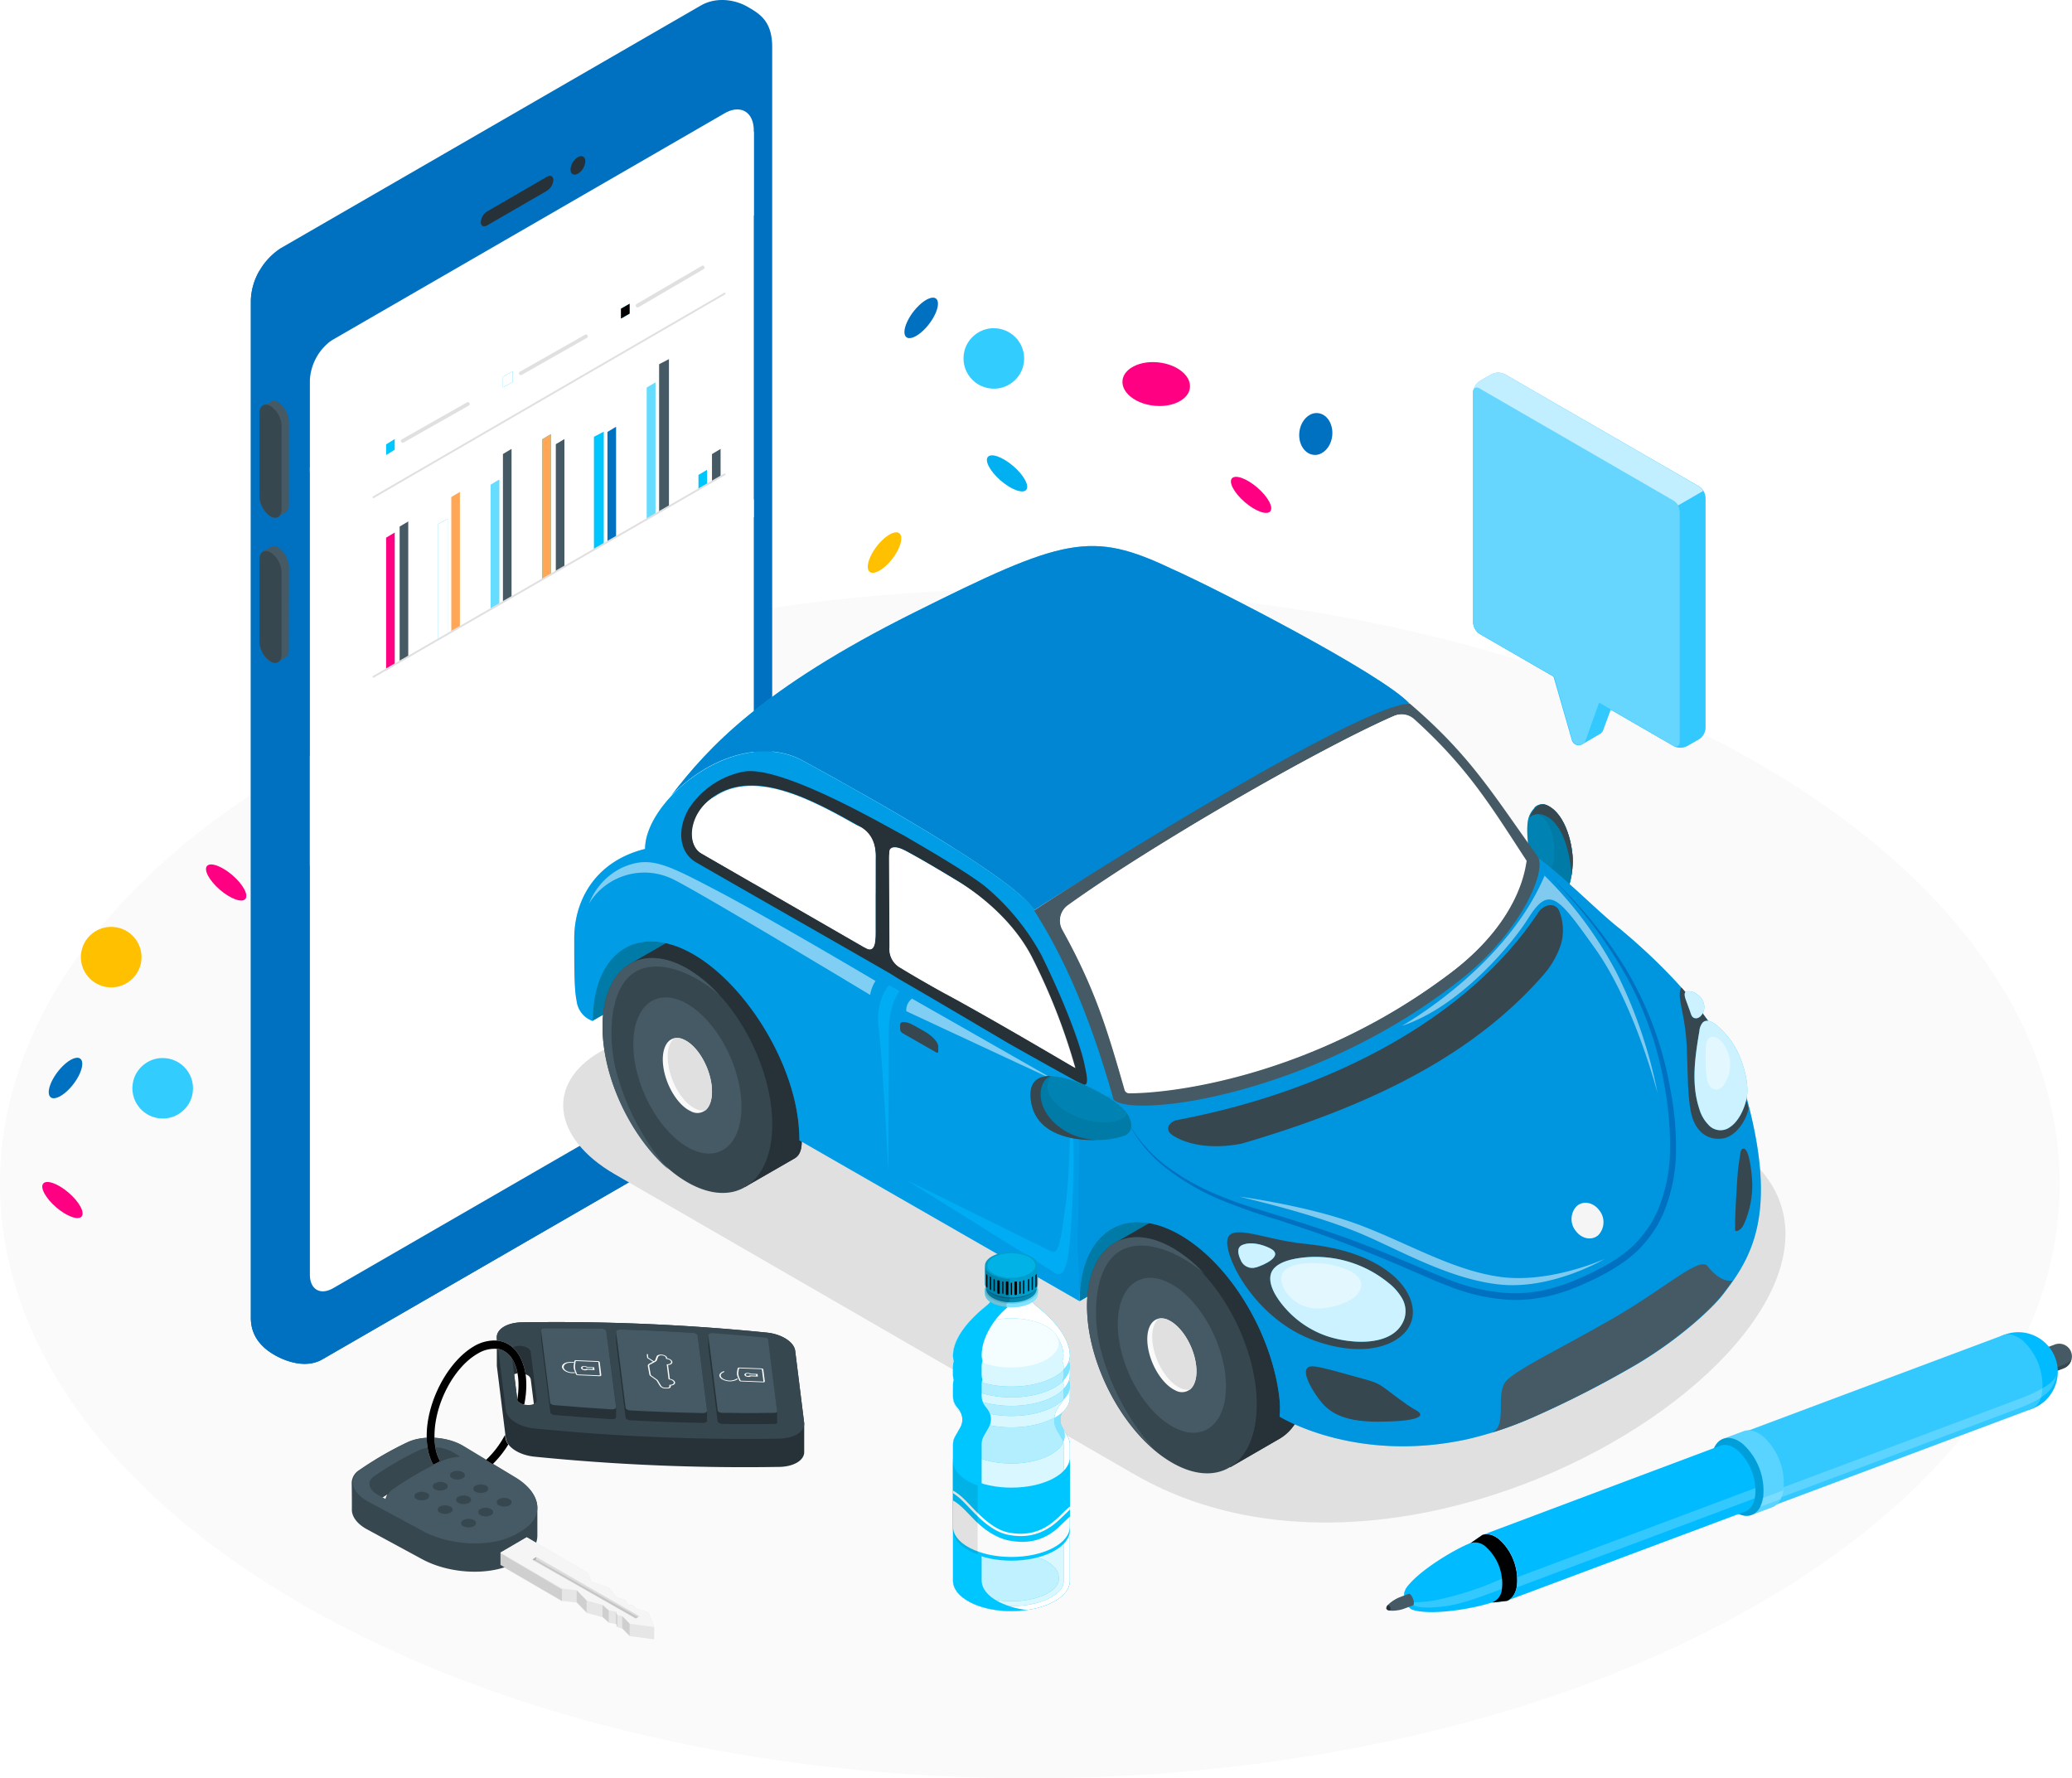 <svg xmlns="http://www.w3.org/2000/svg" xmlns:xlink="http://www.w3.org/1999/xlink" overflow="hidden" viewBox="0 0 1685 1446">
  <defs>
    <clipPath id="a">
      <path d="M358 384h1685v1446H358z"/>
    </clipPath>
  </defs>
  <g clip-path="url(#a)" transform="translate(-358 -384)">
    <path fill="#FAFAFA" fill-rule="evenodd" d="M603.294 1004.62c-327.059 188.77-327.059 494.76 0 683.73 327.058 188.97 857.356 188.76 1184.416 0 327.05-188.76 327.05-494.76 0-683.73-327.06-188.965-857.358-188.69-1184.416 0Z"/>
    <path fill="#0070C0" fill-rule="evenodd" d="M985.966 1250.04V422.147c0-21.285-10.586-27.164-19.969-32.597-9.384-5.433-24.85-8.7-38.186-.997L586.06 585.924A53.474 53.474 0 0 0 562 627.806V1455.7c0 15.41 9.658 24.52 19.076 29.95 9.418 5.43 25.744 11.38 39.114 3.65l341.717-197.38a45.463 45.463 0 0 0 24.059-41.88Z"/>
    <path fill="#0070C0" fill-rule="evenodd" d="m964.433 1257.89-351.372 202.97V629.41L569.083 604A49.592 49.592 0 0 0 562 627.828V1455.7c0 15.41 9.662 24.52 19.083 29.95 9.422 5.43 25.754 11.38 39.129 3.65l341.849-197.37A46.122 46.122 0 0 0 983 1268.58l-1.375-.79Z"/>
    <path fill="#0070C0" fill-rule="evenodd" d="M960.782 414.597 617.983 612.613A37.628 37.628 0 0 0 601 641.987v821.443c0 16.54 11.758 23.32 26.094 15.03l333.688-192.62A42.721 42.721 0 0 0 980 1252.51V425.706c0-12.21-8.663-17.198-19.218-11.109Z"/>
    <path fill="#FFF" fill-rule="evenodd" d="M971 790v421.92a42.223 42.223 0 0 1-19.061 33.06l-322.843 186.38c-10.544 6.14-19.096 1.2-19.096-10.99V998.418Zm0-230.763v-68.991c0-15.366-10.853-21.657-24.041-13.957l-1.889 1.1-315.974 182.569a34.85 34.85 0 0 0-3.881 2.647l-1.82 1.65A42.671 42.671 0 0 0 610 693.027V768Z"/>
    <path fill="#263238" fill-rule="evenodd" d="m754.22 555.938 48.526-28.174c2.885-1.688 5.255-.482 5.255 2.652a11.37 11.37 0 0 1-5.255 8.749l-48.526 28.071c-2.885 1.687-5.22.482-5.22-2.652a11.233 11.233 0 0 1 5.22-8.646ZM828 511.774c3.314-1.814 6-.336 6 3.358-.192 4.093-2.428 7.844-6 10.074-3.488 1.847-6 .369-6-3.358.206-4.09 2.438-7.838 6-10.074Z"/>
    <path fill="#455A64" fill-rule="evenodd" d="M592.986 727.199c-.222-6.463-3.452-12.429-8.697-16.071a5.754 5.754 0 0 0-6.01-.513c-1.074.684-5.372 3.112-6.514 3.796-1.961 1.453-3.002 3.87-2.72 6.325v67.086c.262 6.459 3.496 12.412 8.73 16.071a5.856 5.856 0 0 0 5.776.615c1.208-.649 5.607-3.248 6.715-3.932 1.951-1.46 2.975-3.877 2.686-6.326Z"/>
    <path fill="#37474F" fill-rule="evenodd" d="M587 730.358v67.625c0 6.1-4.015 8.72-9 5.859a20.66 20.66 0 0 1-9-16.2v-67.624c0-6.101 4.05-8.721 9-5.86a20.42 20.42 0 0 1 9 16.2Z"/>
    <path fill="#455A64" fill-rule="evenodd" d="M593 845.181c-.254-6.45-3.463-12.402-8.665-16.067a5.685 5.685 0 0 0-5.989-.479l-6.591 3.795c-1.954 1.453-2.991 3.87-2.71 6.325v67.074c.241 6.454 3.47 12.406 8.699 16.033a5.754 5.754 0 0 0 5.754.65c1.205-.65 5.588-3.248 6.692-3.932 1.943-1.459 2.964-3.876 2.676-6.324Z"/>
    <path fill="#37474F" fill-rule="evenodd" d="M587 849.176v66.913c0 6.003-4.015 8.595-9 5.764-5.411-3.618-8.751-9.556-9-15.995v-66.914c0-6.037 4.05-8.629 9-5.798 5.425 3.622 8.769 9.577 9 16.03Z"/>
    <path fill="#FFF" fill-rule="evenodd" d="M610 764.354V1088l361-283.663V491L610 764.354Z"/>
    <path fill="#455A64" fill-rule="evenodd" d="m683 812.151 7-4.151v109.849L683 922V812.151Z"/>
    <path fill="#FF0083" fill-rule="evenodd" d="m672 821.193 7-4.193v107.808l-7 4.193V821.193Z"/>
    <path fill="#FFA757" fill-rule="evenodd" d="m725 788.152 7-4.152v109.848L725 898V788.152Z"/>
    <path fill="#00C6FF" fill-rule="evenodd" d="m714 810.195 8-4.195v93.839L714 904v-93.805Z"/>
    <path fill="#FFF" fill-rule="evenodd" d="m714 810.195 8-4.195v93.839L714 904v-93.805Z"/>
    <path fill="#455A64" fill-rule="evenodd" d="m767 753.18 7-4.18v120.82l-7 4.181V753.18Z"/>
    <path fill="#00C6FF" fill-rule="evenodd" d="m757 778.192 7-4.192v101.843L757 880V778.192Z"/>
    <path fill="#FFF" fill-opacity=".4" fill-rule="evenodd" d="M757 880V778.192l7-4.192v101.843"/>
    <path fill="#455A64" fill-rule="evenodd" d="m810 745.19 7-4.19v103.845L810 849V745.19Z"/>
    <path fill="#00C6FF" fill-rule="evenodd" d="m799 741.151 7-4.151v113.85l-7 4.15V741.151Z"/>
    <path fill="#FFA757" fill-rule="evenodd" d="m799 741.151 7-4.151v113.85l-7 4.15V741.151Z"/>
    <path fill="#0070C0" fill-rule="evenodd" d="m852 735.203 7-4.203v89.832L852 825v-89.797Z"/>
    <path fill="#00C6FF" fill-rule="evenodd" d="m841 739.165 8-4.165v91.835L841 831v-91.835Z"/>
    <path fill="#455A64" fill-rule="evenodd" d="m894 680.161 8-4.161v119.839L894 800V680.161Z"/>
    <path fill="#00C6FF" fill-rule="evenodd" d="m884 699.158 7-4.158v106.842L884 806V699.158Z"/>
    <path fill="#FFF" fill-opacity=".4" fill-rule="evenodd" d="m884 699.158 7-4.158v106.842L884 806V699.158Z"/>
    <path fill="#455A64" fill-rule="evenodd" d="m937 753.232 7-4.232v22.768L937 776v-22.768Z"/>
    <path fill="#00C6FF" fill-rule="evenodd" d="m926 770.171 7-4.171v11.864L926 782v-11.829Z"/>
    <path fill="#E0E0E0" fill-rule="evenodd" d="M661.752 935a.793.793 0 0 1-.651-.377.753.753 0 0 1 .274-1.028l285.496-164.506a.79.79 0 0 1 1.029.274.753.753 0 0 1-.275 1.028L662.13 934.897a.705.705 0 0 1-.378.103Zm0-146a.752.752 0 0 1-.752-.762c0-.269.144-.517.374-.652l285.508-165.485a.753.753 0 0 1 1.029.276.795.795 0 0 1-.274 1.034L662.129 788.896a.688.688 0 0 1-.377.104Z"/>
    <path fill="#00C6FF" fill-rule="evenodd" d="m672 745.333 7-4.333v8.667L672 754v-8.667Z"/>
    <path fill="#E0E0E0" fill-rule="evenodd" d="M685.499 744a1.553 1.553 0 0 1-1.305-.742 1.47 1.47 0 0 1 .577-2.02c.003 0 .003-.004.007-.004l52.873-29.983a1.524 1.524 0 0 1 2.094.408 1.47 1.47 0 0 1-.415 2.06c-.055.034-.11.068-.168.095l-52.908 29.984a1.53 1.53 0 0 1-.755.202Z"/>
    <path fill="#00C6FF" fill-rule="evenodd" d="m767 690.333 8.001-4.333v8.667L767 699v-8.667Z"/>
    <path fill="#FFF" fill-rule="evenodd" d="m767 690.333 8.001-4.333v8.667L767 699v-8.667Z"/>
    <path fill="#E0E0E0" fill-rule="evenodd" d="M781.505 688.999a1.446 1.446 0 0 1-1.306-.742 1.438 1.438 0 0 1 .536-1.983c.004-.003.01-.003.014-.007l52.9-30.016a1.527 1.527 0 0 1 2.096.407 1.47 1.47 0 0 1-.416 2.061c-.055.034-.11.068-.168.095L782.26 688.83a1.504 1.504 0 0 1-.755.169Z"/>
    <path fill="#00C6FF" fill-rule="evenodd" d="m863 635 7-4v8l-7 4v-8Z"/>
    <path fill-rule="evenodd" d="m863 635 7-4v8l-7 4v-8Z"/>
    <path fill="#E0E0E0" fill-rule="evenodd" d="M876.506 634a1.52 1.52 0 0 1-1.506-1.537c0-.543.285-1.04.75-1.315l52.971-30.956a1.538 1.538 0 0 1 2.064.556 1.508 1.508 0 0 1-.495 2.056c-.017.011-.038.021-.055.031l-52.972 30.956c-.23.133-.492.206-.757.209Zm17.774 580.6 31.475-18.31c1.225-.73 2.245 0 2.245 1.3v.96a4.801 4.801 0 0 1-2.211 3.89l-31.543 18.27c-1.259.73-2.246 0-2.246-1.3v-.93a5.005 5.005 0 0 1 2.28-3.88Zm-.064-25.99 31.534-18.32c1.228-.73 2.25 0 2.25 1.3v.96a4.808 4.808 0 0 1-2.215 3.91l-31.535 18.25c-1.261.73-2.25 0-2.25-1.3v-.89a4.876 4.876 0 0 1 2.216-3.91Zm.064 43.02 31.475-18.34c1.225-.73 2.245 0 2.245 1.3v.96a4.829 4.829 0 0 1-2.211 3.92l-31.543 18.24c-1.259.73-2.246 0-2.246-1.3v-.89c.102-1.59.95-3.04 2.28-3.89Zm0 15.97 31.475-18.31c1.225-.73 2.245 0 2.245 1.3v.96a4.816 4.816 0 0 1-2.211 3.89l-31.543 18.27c-1.259.73-2.246 0-2.246-1.3v-.89c.099-1.6.946-3.06 2.28-3.92Z"/>
    <path fill="#455A64" fill-rule="evenodd" d="M2036.21 1496.62c5.35-1.98 8.07-7.93 6.09-13.28-1.99-5.35-7.94-8.07-13.29-6.09l-9.75 3.66a5.076 5.076 0 0 0-2.88 4.33c-.58 5.11 1.33 10.2 5.12 13.69a5.178 5.178 0 0 0 5.03 1.36l9.75-3.66Z"/>
    <path fill="#37474F" fill-rule="evenodd" d="M2021.33 1498.9a5.183 5.183 0 0 0 5.03 1.37l9.75-3.66c3.34-1.26 5.79-4.16 6.48-7.66-.95 2.76-5.59 4.46-11.02 6.47-5.43 2.02-9.79 1.63-13.1-6.24-2.52-5.76.14-7.92 1.7-8.71l-1.08.41a5.088 5.088 0 0 0-2.88 4.33c-.57 5.12 1.33 10.2 5.12 13.69Z"/>
    <path fill="#0BF" fill-rule="evenodd" d="M2009.68 1529.81c16.8-5.74 25.77-24.01 20.03-40.81-5.74-16.79-24.01-25.76-40.81-20.02-.58.2-1.16.41-1.73.65-4.46 1.65-7.77 6.25-8.98 13.41a50.205 50.205 0 0 0 15.93 42.55c5.63 4.43 11.14 5.88 15.56 4.22Z"/>
    <path fill="#0BF" fill-rule="evenodd" d="M2018.67 1516.4a50.068 50.068 0 0 0-15.93-42.55c-5.6-4.43-11.1-5.88-15.57-4.22l-214.7 80.36c-4.46 1.66-7.78 6.26-8.98 13.41a50.177 50.177 0 0 0 15.92 42.56c5.57 4.59 11.14 5.88 15.57 4.22l214.7-80.37c4.47-1.69 7.82-6.29 8.99-13.41Z"/>
    <path fill="#FFF" fill-opacity=".2" fill-rule="evenodd" d="M2018.67 1516.4a50.068 50.068 0 0 0-15.93-42.55c-5.6-4.43-11.1-5.88-15.57-4.22l-214.7 80.36c-4.46 1.66-7.78 6.26-8.98 13.41a50.177 50.177 0 0 0 15.92 42.56c5.57 4.59 11.14 5.88 15.57 4.22l214.7-80.37c4.47-1.69 7.82-6.29 8.99-13.41Z"/>
    <path fill="#0BF" fill-rule="evenodd" d="M1766.53 1611.46a51.573 51.573 0 0 1-16.35-43.74c1.24-7.36 4.64-12.08 9.29-13.78l16.51-6.18c4.58-1.71 10.28-.4 16.01 4.33a51.555 51.555 0 0 1 16.38 43.74c-1.23 7.33-4.68 12.08-9.29 13.78l-16.51 6.18c-4.58 1.71-10.28.4-16.04-4.33Z"/>
    <path fill="#FFF" fill-opacity=".349" fill-rule="evenodd" d="M1766.53 1611.46a51.573 51.573 0 0 1-16.35-43.74c1.24-7.36 4.64-12.08 9.29-13.78l16.51-6.18c4.58-1.71 10.28-.4 16.01 4.33a51.555 51.555 0 0 1 16.38 43.74c-1.23 7.33-4.68 12.08-9.29 13.78l-16.51 6.18c-4.58 1.71-10.28.4-16.04-4.33Z"/>
    <path fill="#0BF" fill-rule="evenodd" d="M1775.44 1558.27a51.552 51.552 0 0 1 16.35 43.74c-1.23 7.32-4.65 12.08-9.29 13.77-4.64 1.7-10.28.4-16.04-4.33a51.573 51.573 0 0 1-16.35-43.74c1.24-7.36 4.65-12.08 9.29-13.78 4.64-1.69 10.28-.4 16.04 4.34Z"/>
    <path fill-opacity=".149" fill-rule="evenodd" d="M1775.44 1558.27a51.552 51.552 0 0 1 16.35 43.74c-1.23 7.32-4.65 12.08-9.29 13.77-4.64 1.7-10.28.4-16.04-4.33a51.573 51.573 0 0 1-16.35-43.74c1.24-7.36 4.65-12.08 9.29-13.78 4.64-1.69 10.28-.4 16.04 4.34Z"/>
    <path fill="#0BF" fill-rule="evenodd" d="M1563.46 1632.15c3.98-1.49 8.91-.35 13.87 3.73a44.692 44.692 0 0 1 14.2 37.91c-1.08 6.37-4.03 10.47-8.01 11.93l-10.27 1.2c-4.01.28-7.95-1.13-10.85-3.91a41.26 41.26 0 0 1-13.06-34.89 14.45 14.45 0 0 1 5.6-10.08Z"/>
    <path fill-rule="evenodd" d="M1563.46 1632.15c3.98-1.49 8.91-.35 13.87 3.73a44.692 44.692 0 0 1 14.2 37.91c-1.08 6.37-4.03 10.47-8.01 11.93l-10.27 1.2c-4.01.28-7.95-1.13-10.85-3.91a41.26 41.26 0 0 1-13.06-34.89 14.45 14.45 0 0 1 5.6-10.08Z"/>
    <path fill="#0BF" fill-rule="evenodd" d="M1577.36 1635.71a44.656 44.656 0 0 1 14.19 37.91c-1.07 6.37-4.02 10.47-8 11.93l193.65-72.47c3.98-1.49 6.97-5.59 8.01-11.97a44.7 44.7 0 0 0-14.17-37.87c-4.99-4.11-9.94-5.15-13.86-3.76l-193.72 72.67c4.01-1.66 8.94-.52 13.9 3.56Z"/>
    <path fill="#0BF" fill-rule="evenodd" d="M1572.14 1686.67c4.21-1.96 7-6.08 7.24-10.71a40.02 40.02 0 0 0-12.83-33.98 12.774 12.774 0 0 0-12.38-3.33l-.16-.03c-12.4 4.71-44.05 23.34-53.2 37.76l.12.34c-.52.77-.86 1.66-1 2.58a14.82 14.82 0 0 0 4.86 12.57c.68.57 1.48 1 2.34 1.23 16.38 4.98 52.74-1.84 65.01-6.43Z"/>
    <path fill="#FFF" fill-opacity=".2" fill-rule="evenodd" d="M1785.21 1601.11c.37-2.36.49-4.76.37-7.15l-193.69 72.5c.15 2.39.04 4.79-.34 7.16-.06.4-.13.81-.2 1.22l193.65-72.51c.04-.41.14-.78.21-1.22Zm20.8 1.89c.29-.53.55-1.08.77-1.65l191.01-71.52c25.08-9.38 30.92-17 32.53-27.58-3.29 9.21-26.19 17.7-29.17 18.84l-192.66 72.19c-.15.88-.3 1.76-.44 2.61l-16.52 6.18a25.29 25.29 0 0 1-2.29 7.18Zm-304.53 84.75 5.99 1.47s3 2.87 19.43 1.55c16.43-1.31 29.6-6.24 52.48-14.81.43-2.77.48-5.59.15-8.37a256.934 256.934 0 0 1-54.7 17.68c-7.84 1.41-15.82 1.92-23.78 1.51.15.34.27.67.53.99Z"/>
    <path fill="#455A64" fill-rule="evenodd" d="m1503.99 1679.85-8.03 3c-3.5 1.3-11.55 6.46-10.48 9.26 1.06 2.79 10.5 1.41 13.92.11l8-2.98s1.09-1.53-.31-5.21c-1.4-3.69-3.1-4.18-3.1-4.18Z"/>
    <path fill="#263238" fill-rule="evenodd" d="M1488.43 1693.61c.42-.83.49-1.8.17-2.69a3.175 3.175 0 0 0-1.88-1.88c-.91.74-1.38 1.9-1.24 3.07.34.86 1.44 1.35 2.95 1.5Zm-726.396-200.03v1.04l7.297 58.88c.929 7.27 11.151 13.85 23.712 14.99a1712.481 1712.481 0 0 0 198.72 8.28c11.767-.21 20.267-5.34 20.237-12.09v-23.31l-7.3-58.87c-.89-7.27-11.147-13.85-23.675-14.96a1710.235 1710.235 0 0 0-198.719-8.31c-11.771.21-20.272 5.37-20.306 12.12.034.35.069 20.29.034 22.23Zm30.149 32.35c-1.59.71-3.324 1.02-5.059.9-2.027-.06-4.009-.6-5.782-1.59a4.773 4.773 0 0 1-2.684-3.47l-2.513-20.29c1.58-.7 3.304-1 5.025-.9 2.024.07 4.006.61 5.782 1.59a4.832 4.832 0 0 1 2.684 3.47Z"/>
    <path fill="#37474F" fill-rule="evenodd" d="m762.059 1472.28 7.294 58.41c.929 7.18 11.149 13.74 23.708 14.84a1725.09 1725.09 0 0 0 198.678 8.24c12.351-.2 21.091-5.84 20.201-13.05l-7.3-58.41c-.89-7.21-11.146-13.74-23.671-14.84a1722.843 1722.843 0 0 0-198.678-8.24c-12.353.2-21.093 5.84-20.232 13.05Zm11.664 10.31c-.275-2.54 2.994-4.43 7.398-4.26 2.023.07 4.005.61 5.781 1.58a4.948 4.948 0 0 1 2.684 3.44l4.886 38.89c.309 2.5-2.994 4.39-7.398 4.19a12.72 12.72 0 0 1-5.781-1.58 4.761 4.761 0 0 1-2.684-3.44Z"/>
    <path fill="#263238" fill-rule="evenodd" d="M934 1470.77c0-1.1 1.533-1.89 3.485-1.75 14.382 1.02 28.739 2.25 43.072 3.67 1.08 0 1.986.61 2.056 1.2l7.387 58.49v8.47c0 .55-.732.96-1.777 1-14.103.2-28.296.2-42.584 0-2.021 0-3.868-1.03-4.042-2.2L934 1479.14v-8.37Z"/>
    <path fill="#455A64" fill-rule="evenodd" d="M941.632 1530.78 934 1469.91c0-1.17 1.464-2.03 3.485-1.9 14.382 1.04 28.739 2.27 43.072 3.7 1.08 0 1.986.62 2.056 1.2l7.387 58.83c0 .59-.697 1.04-1.777 1.07-14.103.25-28.296.25-42.584 0-1.986.14-3.833-.79-4.007-2.03Z"/>
    <path fill="#263238" fill-rule="evenodd" d="M798.007 1465.91c0-1.06 1.18-1.88 3.019-1.91 15.335 0 30.704.1 46.109.31 2.012 0 3.816 1.02 3.955 2.15l7.91 61.27v8.48c0 1.09-1.492 1.91-3.469 1.78-15.509-.96-30.982-2.12-46.526-3.42-1.873-.17-3.469-1.13-3.469-2.16l-7.32-58.12c-.278-.48-.209-8.38-.209-8.38Z"/>
    <path fill="#455A64" fill-rule="evenodd" d="m851.062 1466.48 7.938 61.61c0 1.17-1.427 2.03-3.481 1.9-15.564-.93-31.092-2.14-46.691-3.44-1.88-.17-3.482-1.1-3.482-2.17L798 1465.93c0-1.07 1.183-1.9 3.029-1.93 15.389 0 30.814.1 46.273.31 1.81.03 3.621 1.03 3.76 2.17Z"/>
    <path fill="#263238" fill-rule="evenodd" d="M859.034 1466.74c0-1.02 1.379-1.8 3.206-1.74 19.829.59 39.647 1.51 59.455 2.73 1.896 0 3.447 1.09 3.654 2.19l7.651 61.02v8.32c0 1.02-1.378 1.77-3.171 1.74-19.68-.34-39.499-1.06-59.352-2.12-1.93 0-3.446-1.05-3.722-2.14L859 1475.03v-8.32Z"/>
    <path fill="#455A64" fill-rule="evenodd" d="m925.345 1469.93 7.655 61.16c0 1.09-1.241 1.94-3.138 1.91-19.689-.38-39.517-1.09-59.379-2.15-1.931 0-3.449-1.06-3.724-2.16L859 1466.88c0-1.09 1.276-1.94 3.207-1.88 19.838.6 39.665 1.51 59.483 2.74 2.034.14 3.517 1.09 3.655 2.19Z"/>
    <path fill="#FAFAFA" fill-rule="evenodd" d="M830.528 1496.32c0 .96 1.548 1.81 3.164 1.89.732.07 1.468-.11 2.097-.5l5.708.32-.275-2.28-5.57-.24a4.57 4.57 0 0 0-2.235-.68c-1.754-.18-2.992.53-2.889 1.49Zm1.135 0c0-.6.688-1.06 1.685-1.03.529.04 1.042.22 1.478.54l.207.17 5.02.22v.92l-5.02-.21c-.406.3-.908.44-1.41.39-1.032.17-1.891-.36-1.96-.93Zm-6.499 2.03 1.204 3.09c.364.52.959.81 1.581.78l17.64.78c.825 0 1.444-.36 1.41-.85l-1.272-10.44c0-.5-.757-.93-1.582-.96l-17.674-.75c-.722 0-1.307.25-1.375.68l-.482 3.01a8.48 8.48 0 0 0 .55 4.73Zm.516-2.31a7.658 7.658 0 0 1 0-2.17l.481-3.02a.345.345 0 0 1 .344-.17l17.674.74c.176-.02.341.09.413.25l1.238 10.44s0 .22-.344.22l-17.743-.75a.455.455 0 0 1-.412-.21l-1.238-3.09a8.907 8.907 0 0 1-.413-2.17Zm-10.659-.43c.309 2.52 4.023 4.73 8.252 4.9h2.27v-.67h-2.27c-3.61 0-6.877-2.03-6.877-4.19 0-2.17 2.476-3.8 6.086-3.55h2.27v-.64h-2.27c-4.573-.22-7.771 1.67-7.461 4.22Zm148.367 6.23c0 .88 1.528 1.67 3.161 1.73.74.07 1.484-.09 2.12-.46l5.663.2-.278-2.1-5.663-.23a4.928 4.928 0 0 0-2.259-.62c-1.633-.06-2.849.59-2.744 1.48Zm1.146 0c0-.56.66-.99 1.702-.95.535.03 1.053.2 1.494.49v.16l5.108.2v.85l-5.073-.2h-.174c-.396.29-.896.42-1.389.36-.764.17-1.598-.32-1.668-.85Zm-6.566 1.87 1.216 2.85c.354.5.965.77 1.598.72l17.823.72c.834 0 1.46-.33 1.39-.79l-1.251-9.64c0-.46-.799-.85-1.633-.88l-17.823-.69c-.765 0-1.32.23-1.425.62l-.486 2.79a7.443 7.443 0 0 0 .591 4.36Zm.521-2.14a5.51 5.51 0 0 1 0-2l.486-2.78s.174-.17.347-.17l17.859.69c.208 0 .382 0 .382.23l1.285 9.64s0 .2-.347.2l-17.858-.69c-.174 0-.348 0-.383-.2l-1.25-2.85a7.603 7.603 0 0 1-.521-2Zm-12.821 4.17a12.88 12.88 0 0 0 11.014.42l1.494-.82-.869-.45-1.494.82a10.972 10.972 0 0 1-9.38-.4c-2.78-1.51-3.092-3.8-.695-5.11l1.529-.82-.869-.46-1.494.82c-2.814 1.7-2.467 4.29.764 6.06Zm-61.657-20.47.244 2.67a.439.439 0 0 0 0 .21l4.739 3.07-3.101 1.71a1.715 1.715 0 0 0-1.08 1.78l1.254 6.84c.157.61.543 1.13 1.08 1.47l4.251 3.04c.251.17.467.39.627.65l2.614 4.31a5.692 5.692 0 0 0 4.425 1.98h1.638c1.637 0 2.892-.65 2.788-1.57v-.79c2.265-.2 3.728-1.26 3.484-2.6-.244-1.33-1.916-2.53-4.251-2.9l-1.429-11.18c2.265-.24 3.729-1.27 3.485-2.6-.244-1.33-1.917-2.53-4.251-2.94v-.31a2.715 2.715 0 0 0-1.673-1.88 7.503 7.503 0 0 0-3.485-.79c-1.776 0-3.205.69-3.484 1.65l-1.011 2.76c-.146.35-.421.63-.766.79l-.383.21-4.565-2.94-.244-2.57c0-.17-.279-.34-.592-.34-.314 0-.349.1-.314.27Zm2.927 8.17 4.216-2.29c.46-.24.826-.63 1.046-1.09l.975-2.74a2.741 2.741 0 0 1 2.648-1.23 5.33 5.33 0 0 1 2.509.59 1.9 1.9 0 0 1 1.22 1.36v.62s.279.31.557.34c1.987.24 3.485 1.2 3.694 2.29.209 1.09-1.185 1.98-3.171 2.05-.279 0-.453 0-.418.28l1.464 11.72c0 .17.243.31.522.34 2.021.24 3.485 1.2 3.729 2.33.244 1.13-1.185 1.95-3.171 2.02-.279 0-.453 0-.453.3v1.06c0 .58-.697.99-1.708.96h-1.672a4.062 4.062 0 0 1-3.241-1.47l-2.613-4.31a2.767 2.767 0 0 0-.836-.85l-4.287-3.05a1.874 1.874 0 0 1-.801-1.09l-1.22-6.84a1.28 1.28 0 0 1 1.011-1.3Z"/>
    <path fill="#37474F" fill-rule="evenodd" d="M644.138 1611.6c0 5.56 4.182 11.5 12.304 15.92l44.654 24.18c22.949 12.53 56.508 13.81 76.208 2.83l4.77-2.76c8.675-5.18 12.926-12.06 12.926-19.21v-22.24c0-8.53-5.979-17.51-17.764-24.73l-42.304-25.56c-13.065-7.97-33.179-9.32-45.829-3.24a277.438 277.438 0 0 0-38.951 22.55A12.764 12.764 0 0 0 644 1589.5c.104 4 .207 18.44.138 22.1Zm28.963-12.47a11.184 11.184 0 0 0-1.763 4.46l-2.834-1.56Z"/>
    <path fill="#455A64" fill-rule="evenodd" d="M689.878 1556.75a276.862 276.862 0 0 0-38.71 22.32c-10.304 7.12-7.316 18.5 6.114 25.82l44.377 23.93c22.807 12.37 56.158 13.67 75.736 2.77 1.615-.89 3.194-1.81 4.74-2.74 18.891-11.21 16.727-30.39-4.843-43.52l-42.007-25.37c-12.846-7.89-32.836-9.23-45.407-3.21Zm42.556 11.76a41.511 41.511 0 0 0-15.697 3.69 274.016 274.016 0 0 0-38.675 22.33 13.02 13.02 0 0 0-5.976 8.61l-6.389-3.42c-8.003-4.37-9.652-11-3.675-15.18a242.194 242.194 0 0 1 18.376-11.65c6.388-3.66 12.399-6.84 18.856-9.88a31.312 31.312 0 0 1 27.032 1.84Z"/>
    <path fill="#37474F" fill-rule="evenodd" d="M763.741 1603.01a2.653 2.653 0 0 0-1.587 3.38c.265.75.848 1.34 1.587 1.6a9.464 9.464 0 0 0 8.518 0 2.65 2.65 0 0 0 1.588-3.38 2.613 2.613 0 0 0-1.588-1.6 9.464 9.464 0 0 0-8.518 0Zm-14.985 8.02c-1.352.46-2.075 1.94-1.62 3.3a2.6 2.6 0 0 0 1.62 1.64 9.278 9.278 0 0 0 8.488 0c1.352-.46 2.075-1.94 1.62-3.3a2.598 2.598 0 0 0-1.62-1.64 9.278 9.278 0 0 0-8.488 0Zm-13.995 9a2.609 2.609 0 0 0-1.625 3.3c.259.77.858 1.38 1.625 1.64a9.258 9.258 0 0 0 8.478 0 2.61 2.61 0 0 0 1.625-3.3 2.603 2.603 0 0 0-1.625-1.64 9.258 9.258 0 0 0-8.478 0Zm9.999-28a2.609 2.609 0 0 0-1.624 3.3c.259.77.858 1.38 1.624 1.64a9.26 9.26 0 0 0 8.479 0 2.608 2.608 0 0 0 1.624-3.3 2.602 2.602 0 0 0-1.624-1.64 9.26 9.26 0 0 0-8.479 0Zm-14.019 8.98a2.653 2.653 0 0 0-1.587 3.38c.265.75.848 1.34 1.587 1.6a9.464 9.464 0 0 0 8.518 0 2.65 2.65 0 0 0 1.588-3.38 2.613 2.613 0 0 0-1.588-1.6 9.464 9.464 0 0 0-8.518 0Zm-14.985 8.02c-1.352.46-2.075 1.94-1.62 3.3a2.6 2.6 0 0 0 1.62 1.64 9.28 9.28 0 0 0 8.489 0c1.351-.46 2.074-1.94 1.619-3.3a2.599 2.599 0 0 0-1.619-1.64 9.28 9.28 0 0 0-8.489 0Zm10-28c-1.352.46-2.075 1.94-1.62 3.3a2.6 2.6 0 0 0 1.62 1.64 9.278 9.278 0 0 0 8.488 0c1.352-.46 2.075-1.94 1.62-3.3a2.598 2.598 0 0 0-1.62-1.64 9.278 9.278 0 0 0-8.488 0Zm-14.001 9c-1.351.46-2.074 1.94-1.619 3.3.258.77.856 1.38 1.619 1.64a9.28 9.28 0 0 0 8.489 0c1.352-.46 2.075-1.94 1.62-3.3a2.6 2.6 0 0 0-1.62-1.64 9.28 9.28 0 0 0-8.489 0Zm-15.014 7.98a2.653 2.653 0 0 0-1.587 3.38c.265.75.848 1.34 1.587 1.6a9.464 9.464 0 0 0 8.518 0 2.65 2.65 0 0 0 1.588-3.38 2.613 2.613 0 0 0-1.588-1.6 9.464 9.464 0 0 0-8.518 0Z"/>
    <path fill="#E6E6E6" fill-rule="evenodd" d="m765 1646.47 21.336-12.47 50.137 29.26 2.294 6.89 14.349 4.71 6.165 7.72 7.397 2.6 2.158 3.91 3.972.17 2.26 2.57 10.309 3.39 4.623 11.77V1717l-20.103-2.7-5.856-6.03-4.383-1.35-.309-2.28-6.678-1.25-4.417-4.33-13.288-3.6-8.048-8.38-11.781-1.35L765 1656.47v-10Z"/>
    <path fill="#F5F5F5" fill-rule="evenodd" d="M786.336 1634 765 1646.47l50.137 29.26 11.781 1.35 8.048 8.38 13.288 3.6 4.417 4.33 6.678 1.21.309 2.32 4.383 1.35 5.856 6.03L890 1707l-4.623-11.77-10.309-3.4-2.26-2.56-3.972-.17-2.158-3.92-7.397-2.59-6.165-7.73-14.349-4.71-2.294-6.89-50.137-29.26Z"/>
    <path fill-opacity=".102" fill-rule="evenodd" d="M870 1704.01v9.99l-6-6.01V1698l6 6.01Zm-10-6.75v9.74l-1-2.22V1695l1 2.26Zm-7-4.03-5-4.23v9.77l5 4.23v-9.77ZM827 1677v9.8l8 8.2v-9.8l-8-8.2Zm-12-.94v9.94l-50-29.06V1647l49.761 29.27M794.133 1650l-3.133 1.78 83.867 48.22 3.133-1.82-83.867-48.18Z"/>
    <path fill-opacity=".102" fill-rule="evenodd" d="m877 1698.98-1.805 1.02L792 1653.02l1.805-1.02L877 1698.98Z"/>
    <path fill-opacity=".2" fill-rule="evenodd" d="M794 1651.8v-1.8l-3 2.08 1.286.92 1.714-1.2Z"/>
    <path fill="#E0E0E0" fill-rule="evenodd" d="M705.013 1552.15a6.76 6.76 0 0 0 0 .83c.031 2.66.261 5.31.686 7.94a40.137 40.137 0 0 0 4.633 14.08l5.594-2.78a34.898 34.898 0 0 1-3.912-11.51 59.643 59.643 0 0 1-.687-7.7 8.304 8.304 0 0 1 0-.92c-.206-26.15 15.649-56.45 35.312-67.54a25.58 25.58 0 0 1 15.203-3.78h1.063c1.836.34 3.6.99 5.217 1.92a18.739 18.739 0 0 1 6.142 5.88 33.172 33.172 0 0 1 4.599 12.12c.531 3.05.806 6.14.823 9.24.014 4.21-.339 8.4-1.064 12.54.368.77.937 1.42 1.648 1.89.229.23.497.41.789.55.391.25.803.46 1.235.62l1.167.41h.892a81.263 81.263 0 0 0 1.648-16.32 71.041 71.041 0 0 0-.584-8.31 45.489 45.489 0 0 0-3.432-11.78 29.252 29.252 0 0 0-7.035-9.86 22.46 22.46 0 0 0-12.937-5.64h-.24a32.575 32.575 0 0 0-18.291 4.64c-21.414 12.47-38.709 45.28-38.469 73.48Zm48.043 19 5.525 3.44a82.358 82.358 0 0 0 12.8-16.08 10.78 10.78 0 0 1-2.367-5.26l-.309-2.54a76.582 76.582 0 0 1-15.511 20.44Z"/>
    <path fill-rule="evenodd" d="M705.013 1552.15a6.76 6.76 0 0 0 0 .83c.031 2.66.261 5.31.686 7.94a40.137 40.137 0 0 0 4.633 14.08l5.594-2.78a34.898 34.898 0 0 1-3.912-11.51 59.643 59.643 0 0 1-.687-7.7 8.304 8.304 0 0 1 0-.92c-.206-26.15 15.649-56.45 35.312-67.54a25.58 25.58 0 0 1 15.203-3.78h1.063c1.836.34 3.6.99 5.217 1.92a18.739 18.739 0 0 1 6.142 5.88 33.172 33.172 0 0 1 4.599 12.12c.531 3.05.806 6.14.823 9.24.014 4.21-.339 8.4-1.064 12.54.368.77.937 1.42 1.648 1.89.229.23.497.41.789.55.391.25.803.46 1.235.62l1.167.41h.892a81.263 81.263 0 0 0 1.648-16.32 71.041 71.041 0 0 0-.584-8.31 45.489 45.489 0 0 0-3.432-11.78 29.252 29.252 0 0 0-7.035-9.86 22.46 22.46 0 0 0-12.937-5.64h-.24a32.575 32.575 0 0 0-18.291 4.64c-21.414 12.47-38.709 45.28-38.469 73.48Zm48.043 19 5.525 3.44a82.358 82.358 0 0 0 12.8-16.08 10.78 10.78 0 0 1-2.367-5.26l-.309-2.54a76.582 76.582 0 0 1-15.511 20.44Z"/>
    <path fill="#0BF" fill-rule="evenodd" d="m1637.73 930.213-3.99-12.684c-2.18-10.368 39.11 13.825 41.26 24.193l-13.38 36.255a5.786 5.786 0 0 1-2.22 2.627c-2.93 1.832-13.65 7.983-14.6 8.536a5.725 5.725 0 0 1-7.93-1.931 5.764 5.764 0 0 1-.57-1.248l-17.23-59.826c-.96-5.046 8.43-1.728 18.66 4.078Z"/>
    <path fill="#FFF" fill-opacity=".2" fill-rule="evenodd" d="m1637.73 930.213-3.99-12.684c-2.18-10.368 39.11 13.825 41.26 24.193l-13.38 36.255a5.786 5.786 0 0 1-2.22 2.627c-2.93 1.832-13.65 7.983-14.6 8.536a5.725 5.725 0 0 1-7.93-1.931 5.764 5.764 0 0 1-.57-1.248l-17.23-59.826c-.96-5.046 8.43-1.728 18.66 4.078Z"/>
    <path fill="#0BF" fill-rule="evenodd" d="m1581.83 688.3 157.82 91.17a11.819 11.819 0 0 1 5.35 9.248v187.255a11.639 11.639 0 0 1-5.39 9.214l-9.74 5.534a11.825 11.825 0 0 1-10.7 0l-157.82-91.169a11.822 11.822 0 0 1-5.35-9.248V702.98c.2-3.763 2.21-7.196 5.39-9.214l9.74-5.534a11.94 11.94 0 0 1 10.7.068Z"/>
    <path fill="#FFF" fill-opacity=".2" fill-rule="evenodd" d="m1581.83 688.3 157.82 91.17a11.819 11.819 0 0 1 5.35 9.248v187.255a11.639 11.639 0 0 1-5.39 9.214l-9.74 5.534a11.825 11.825 0 0 1-10.7 0l-157.82-91.169a11.822 11.822 0 0 1-5.35-9.248V702.98c.2-3.763 2.21-7.196 5.39-9.214l9.74-5.534a11.94 11.94 0 0 1 10.7.068Z"/>
    <path fill="#0BF" fill-rule="evenodd" d="m1561.34 699.733 157.32 91.093a11.803 11.803 0 0 1 5.34 9.239v187.132c0 3.434-2.39 4.774-5.34 3.057l-60.23-34.864-11.04 30.914c-1.3 2.93-4.72 4.248-7.63 2.943a5.81 5.81 0 0 1-3.15-3.493l-14.7-51.523-60.57-34.898a11.798 11.798 0 0 1-5.34-9.24V702.825c0-3.401 2.39-4.809 5.34-3.092Z"/>
    <path fill="#FFF" fill-opacity=".4" fill-rule="evenodd" d="m1561.34 699.733 157.32 91.093a11.803 11.803 0 0 1 5.34 9.239v187.132c0 3.434-2.39 4.774-5.34 3.057l-60.23-34.864-11.04 30.914c-1.3 2.93-4.72 4.248-7.63 2.943a5.81 5.81 0 0 1-3.15-3.493l-14.7-51.523-60.57-34.898a11.798 11.798 0 0 1-5.34-9.24V702.825c0-3.401 2.39-4.809 5.34-3.092Z"/>
    <path fill="#FFF" fill-opacity=".702" fill-rule="evenodd" d="M1556 701.957c.41-2.681 2.6-3.643 5.24-2.097l157.64 91.153c1.57.983 2.87 2.355 3.77 3.987l20.35-11.789a10.433 10.433 0 0 0-3.67-3.781l-157.63-91.153a11.76 11.76 0 0 0-10.66 0l-9.73 5.534a11.66 11.66 0 0 0-5.31 8.146Z"/>
    <use xlink:href="#b" width="100%" height="100%" fill="none" transform="translate(735 574)"/>
    <path fill="#FF0083" fill-rule="evenodd" d="M1300.72 714.141c-18.71-.175-33.35-11.965-29.23-23.557 2.56-7.224 12.64-12.269 24.31-12.162 18.72.172 33.36 11.971 29.24 23.564-2.57 7.222-12.66 12.263-24.32 12.155Z"/>
    <path fill="#3CF" fill-rule="evenodd" d="M1167.48 700.039c-16.84.742-29.4-14.802-25.08-31.051 2.69-10.125 12.04-17.629 22.53-18.092 16.84-.741 29.4 14.803 25.08 31.05-2.69 10.126-12.04 17.63-22.53 18.093Z"/>
    <path fill="#0070C0" fill-rule="evenodd" d="M1428.34 753.872c-9.23.78-15.85-9.781-13.23-21.097 1.63-7.052 6.87-12.394 12.61-12.88 9.23-.78 15.85 9.782 13.23 21.097-1.63 7.052-6.86 12.394-12.61 12.88Z"/>
    <path fill="#FF0083" fill-rule="evenodd" d="M1359.83 772.974c2.81-3.267 12.06.09 20.67 7.498 8.6 7.408 13.3 16.061 10.49 19.328-2.82 3.266-12.07-.091-20.68-7.499-8.6-7.408-13.3-16.061-10.48-19.327Z"/>
    <path fill="#0070C0" fill-rule="evenodd" d="M1118.32 626.301c5.29 2.157 1.66 14.24-7.24 24.135-5.56 6.166-11.83 9.583-15.12 8.24-5.3-2.157-1.66-14.24 7.24-24.136 5.56-6.167 11.83-9.585 15.12-8.239Z"/>
    <path fill="#00B0F0" fill-rule="evenodd" d="M1161.38 755.502c2.81-3.267 12.06.09 20.67 7.498 8.6 7.408 13.3 16.061 10.49 19.328-2.81 3.266-12.07-.091-20.67-7.499-8.61-7.407-13.31-16.061-10.49-19.327Z"/>
    <use xlink:href="#c" width="100%" height="100%" fill="none" transform="translate(1559 688)"/>
    <path fill="#FFC000" fill-rule="evenodd" d="M1088.5 817.118c5.29 2.156 1.66 14.231-7.24 24.129-5.56 6.168-11.83 9.588-15.13 8.246-5.29-2.153-1.66-14.239 7.25-24.135 5.55-6.168 11.82-9.584 15.12-8.24ZM445.793 1186.71c-13.542-1.46-23.339-13.59-21.884-27.1 1.455-13.5 13.612-23.26 27.153-21.8 13.541 1.46 23.339 13.59 21.883 27.09-1.455 13.5-13.612 23.27-27.152 21.81Z"/>
    <path fill="#FF0083" fill-rule="evenodd" d="M526.34 1088.16c2.812-3.27 12.068.09 20.672 7.49 8.605 7.41 13.301 16.07 10.489 19.33-2.812 3.27-12.067-.09-20.672-7.5-8.605-7.4-13.301-16.06-10.489-19.32Zm-133.154 258.19c2.812-3.27 12.068.09 20.672 7.5 8.605 7.4 13.301 16.06 10.489 19.32-2.812 3.27-12.067-.09-20.672-7.49-8.605-7.41-13.301-16.07-10.489-19.33Z"/>
    <path fill="#3CF" fill-rule="evenodd" d="M491.584 1293.48c-16.84.74-29.394-14.81-25.074-31.05 2.692-10.13 12.038-17.63 22.533-18.1 16.84-.74 29.394 14.81 25.073 31.05-2.691 10.13-12.037 17.63-22.532 18.1Z"/>
    <path fill="#0070C0" fill-rule="evenodd" d="M422.456 1244.36c5.291 2.16 1.66 14.24-7.248 24.14-5.552 6.16-11.822 9.58-15.12 8.24-5.291-2.16-1.66-14.24 7.248-24.14 5.552-6.17 11.822-9.58 15.12-8.24Z"/>
    <use xlink:href="#d" width="100%" height="100%" fill="none" transform="translate(747 866)"/>
    <use xlink:href="#e" width="100%" height="100%" fill="none" transform="translate(799 927)"/>
    <use xlink:href="#f" width="100%" height="100%" fill="none" transform="translate(630 1027)"/>
    <use xlink:href="#g" width="100%" height="100%" fill="none" transform="translate(635 1154)"/>
    <path fill="#E0E0E0" fill-rule="evenodd" d="m1160.93 1058-314.799 181.19c-44.391 25.6-39.134 70.18 11.82 99.6l422.099 243.8c254.81 147.69 680.1-159.04 476.42-273.39l-445.91-258.73c-50.92-29.45-105.21-18.06-149.63 7.53Z"/>
    <path fill="#0BF" fill-rule="evenodd" d="m1601.64 1076.43 2.56 10.65c5.9 11.06 18.94 25 23.62 23.85 4.68-1.14 6.76-7.14 8.08-14.63.63-3.6.99-7.24 1.08-10.89.41-11.82-4.86-39.39-21.3-46.71a8.464 8.464 0 0 0-9.74 2.19 19.456 19.456 0 0 0-4.75 7.8c-2.74 8.22.07 27.29.45 27.74Z"/>
    <path fill-opacity=".302" fill-rule="evenodd" d="M1601.64 1076.43c.86 4.41 2.56 10.65 2.56 10.65 5.9 11.06 18.94 25 23.62 23.85 4.68-1.14 6.76-7.14 8.08-14.63.63-3.6.99-7.24 1.08-10.89.41-11.82-4.86-39.39-21.3-46.71a8.464 8.464 0 0 0-9.74 2.19 19.456 19.456 0 0 0-4.75 7.8c-2.74 8.22.07 27.29.45 27.74Z"/>
    <path fill="#0BF" fill-rule="evenodd" d="M1604 1087.08c5.93 11.06 19.05 25 23.76 23.85 4.72-1.14 6.81-7.14 8.14-14.63.63-3.6.99-7.24 1.08-10.89.42-11.82-4.89-39.39-21.43-46.71a8.565 8.565 0 0 0-9.81 2.19l2.27 5.06c11.55 4.89 14.69 22.61 13.61 36.1-1.08 13.49-10.99 11.96-17.62 5.03Z"/>
    <path fill-opacity=".349" fill-rule="evenodd" d="M1604 1087.08c5.93 11.06 19.05 25 23.76 23.85 4.72-1.14 6.81-7.14 8.14-14.63.63-3.6.99-7.24 1.08-10.89.42-11.82-4.89-39.39-21.43-46.71a8.565 8.565 0 0 0-9.81 2.19l2.27 5.06c11.55 4.89 14.69 22.61 13.61 36.1-1.08 13.49-10.99 11.96-17.62 5.03Z"/>
    <path fill="#37474F" fill-rule="evenodd" d="M1602 1048.73c4.07-4.38 14.13-4.62 22.61 7.23 8.47 11.85 11.25 32.15 11.28 40.04.61-3.58.98-7.19 1.09-10.82.4-11.75-4.75-39.14-20.81-46.45-6.71-3.03-12.24 3.93-14.17 10Z"/>
    <path fill="#0BF" fill-rule="evenodd" d="M839.979 1214 954 1149.07 890.651 1113 829 1151.4l10.979 62.6Z"/>
    <path fill-opacity=".349" fill-rule="evenodd" d="M839.979 1214 954 1149.07 890.651 1113 829 1151.4l10.979 62.6Z"/>
    <path fill="#37474F" fill-rule="evenodd" d="M888.235 1198.99 872 1166.87l38.614-22.27c12.287-7.05 28.625-6.23 46.576 4.08 38.133 21.95 46.13 65.38 46.13 113.26 0 25.07 14.42 55.96.89 63.98l-.55.3-39.571 22.78-17.161-33.87c-32.436-24.66-57.457-73.33-58.693-116.14Z"/>
    <path fill="#263238" fill-rule="evenodd" d="M888.235 1198.99 872 1166.87l38.614-22.27c12.287-7.05 28.625-6.23 46.576 4.08 38.133 21.95 46.13 65.38 46.13 113.26 0 25.07 14.42 55.96.89 63.98l-.55.3-39.571 22.78-17.161-33.87c-32.436-24.66-57.457-73.33-58.693-116.14Z"/>
    <path fill="#37474F" fill-rule="evenodd" d="M848 1218.78c0 41.37 23.006 89.19 53.806 115.67a98.829 98.829 0 0 0 15.143 10.84c38.148 21.98 69.086.92 69.051-47.03 0-36.22-17.649-77.49-42.715-104.93l-.24-.24a111.226 111.226 0 0 0-26.096-21.48c-38.011-21.81-68.949-.78-68.949 47.17Z"/>
    <path fill="#455A64" fill-rule="evenodd" d="M917 1200.34c-24.303-14.06-44 .59-44 32.71 0 32.13 19.697 69.59 44 83.62 24.303 14.03 44-.58 44-32.71 0-32.12-19.697-69.55-44-83.62Z"/>
    <path fill="#FAFAFA" fill-rule="evenodd" d="M897.19 1249.4c1.547 16.09 11.681 33.23 22.607 38.16a10.622 10.622 0 0 0 11.99-.9c3.882-3.3 5.875-10.1 5.016-19.12-1.547-16.1-11.647-33.23-22.607-38.16a12.175 12.175 0 0 0-8.039-1.14c-6.321 1.52-10.066 9.47-8.967 21.16Z"/>
    <path fill="#E0E0E0" fill-rule="evenodd" d="M901.238 1247.39c1.542 16.13 11.65 33.3 22.545 38.24a12.371 12.371 0 0 0 8.018 1.14c3.872-3.3 5.859-10.11 5.002-19.15-1.542-16.13-11.615-33.3-22.545-38.24a12.113 12.113 0 0 0-8.017-1.14c-3.975 3.33-5.962 10.15-5.003 19.15Z"/>
    <path fill="#455A64" fill-rule="evenodd" d="M848 1218.96c0 41.5 22.962 89.47 53.703 116.04a196.494 196.494 0 0 1-43.73-84.86c-5.826-27.74-3.633-67.55 20.083-77.6 23.716-10.05 55.04 11.15 64.944 20.65a111.122 111.122 0 0 0-26.046-21.55c-38.076-21.88-68.954-.79-68.954 47.32Z"/>
    <path fill="#0BF" fill-rule="evenodd" d="m1118 1210 1 1Zm9.5 5.03ZM825 1146.95c0 26.47 0 41.54 1.926 50.88a19.683 19.683 0 0 0 13.14 16.38c0-56 36.635-80.31 81.799-54.28 41.587 24.03 80.425 85.18 85.515 137.98.47 4.42.72 8.87.72 13.32L1235.92 1442v-152.23c1.48-1.64 3.7-2.4 5.88-2.02 8.91 2.16 34.74 15.2 33.13 7.72-8.81-41.2-41.28-125.86-77.43-173.75-24.32-32.14-188.61-120.17-188.61-120.17-53.968-26.433-126.308 33.06-126.308 72.72-40.761 10.13-57.582 42.12-57.582 72.68Zm109.593-112.37c24.835-19.71 101.547 15.48 122.977 21.46 9.73 2.71 13.07 13.52 12.65 25.68v63.27c0 7.69-.55 16.62-7.94 12.36l-.86-.48-136.597-78.55c-11.66-6.76-7.017-30.42 9.77-43.74Zm156.137 139.53c-6.2-3.21-9.84-9.82-9.22-16.76v-75.53c0-2.09 0-3.91.24-5.35.27-2.99 3.71-5.46 13.24-.31 7.67 4.08 19.02 10.47 40.73 23.62 8.74 5.25 44.44 25.57 62.4 62.07 7.87 16 33.67 62.69 37.63 95.27-.45-.27-144.89-82.91-145.02-83.01Z"/>
    <path fill="#0070C0" fill-opacity=".4" fill-rule="evenodd" d="M1127.5 1215.03ZM825 1146.95c0 26.47 0 41.54 1.926 50.88a19.683 19.683 0 0 0 13.14 16.38c0-56 36.635-80.31 81.799-54.28 41.587 24.03 80.425 85.18 85.515 137.98.47 4.42.72 8.87.72 13.32L1235.92 1442v-152.23c1.48-1.64 3.7-2.4 5.88-2.02 8.91 2.16 34.74 15.2 33.13 7.72-8.81-41.2-41.28-125.86-77.43-173.75-24.32-32.14-188.61-120.17-188.61-120.17-53.968-26.433-126.308 33.06-126.308 72.72-40.761 10.13-57.582 42.12-57.582 72.68Zm109.593-112.37c24.835-19.71 101.547 15.48 122.977 21.46 9.73 2.71 13.07 13.52 12.65 25.68v63.27c0 7.69-.55 16.62-7.94 12.36l-.86-.48-136.597-78.55c-11.66-6.76-7.017-30.42 9.77-43.74Zm156.137 139.53c-6.2-3.21-9.84-9.82-9.22-16.76v-75.53c0-2.09 0-3.91.24-5.35.27-2.99 3.71-5.46 13.24-.31 7.67 4.08 19.02 10.47 40.73 23.62 8.74 5.25 44.44 25.57 62.4 62.07 7.87 16 33.67 62.69 37.63 95.27-.45-.27-144.89-82.91-145.02-83.01Z"/>
    <path fill="#FFF" fill-opacity=".502" fill-rule="evenodd" d="M1070 1181.64a28.836 28.836 0 0 0-4.36 11.36s-137.196-82.7-160.04-93.92c-24.524-12.24-54.358-3.67-68.6 19.7a54.507 54.507 0 0 1 26.308-29c22.638-10.26 35.089-3.94 77.793 18.43 42.703 22.37 128.899 73.43 128.899 73.43Zm149 82.36-119.34-68a11.697 11.697 0 0 0-4.62 10.26Z"/>
    <path fill="#37474F" fill-rule="evenodd" d="M1119.6 1239.87c.44.26 1 .12 1.27-.3.09-.15.14-.32.13-.5v-4.27c0-3.34-4.93-8.61-11.03-12.08l-8.98-5.07c-6.06-3.33-10.99-3.6-10.99-.36v3.33c0 1.46.79 2.81 2.08 3.54Z"/>
    <path fill="#0BF" fill-opacity=".502" fill-rule="evenodd" d="m1212.67 1401.38-118.35-58.35 118.35 73.95c6.6 4.89 12.79 7.96 15.51-25 2.72-32.97 4.68-84.46 0-105.68 0 0 .41 47.47-3.44 75.78-3.85 28.31-5.3 42.92-12.07 39.3Zm-140.16-181.49c3.03 22.32 8.02 118.22 8.02 118.22s.27-88.66.27-115.57c0-22.38 8.81-32.68 8.81-32.68l-8.77-4.86s-11.35 12.57-8.33 34.89Z"/>
    <path fill="#263238" fill-rule="evenodd" d="M1240.08 1250.23c-2.75-14.18-14.82-48.34-35.29-89.84a192.699 192.699 0 0 0-46.3-56.14c-17.2-13.21-53.32-33.71-64.91-40.61l-2.96-1.58c-14.45-7.66-98.308-56.44-128.234-50.57a68.99 68.99 0 0 0-44.374 30.31c-9.288 16.21-8.255 35.09 6.192 43.47 22.84 13.25 153.386 87.65 158.606 90.91 5.23 3.26 6.4 4.05 10.77 6.52 25.56 14.73 85.14 49.99 85.14 49.99s31.4 17.71 54 30.11c1.03.51 5.37 2.64 6.33 2.98 5.5 2.1 1.75-11.67 1.03-15.55Zm-177.94-95.58c-.31-.15-.61-.32-.89-.51h-.18c-21.29-12.26-98.581-56.68-132.807-76.43-11.489-6.59-10.319-29.25 6.226-43.01 34.157-28.7 85.241.2 122.971 21.45 8.81 4.95 13.07 13.53 12.66 25.68v60.6c-.07 7.55-.69 16.48-7.98 12.22Zm68.32 39.35a4.86 4.86 0 0 1-.97-.55l-.69-.38h-.27c-12.52-6.87-28.41-16.03-36.77-21.18-.18-.14-.38-.26-.59-.35l-.41-.27c-6.19-3.2-9.83-9.82-9.22-16.75v-72.82c0-2.1 0-3.92.24-5.36.28-2.99 3.68-5.46 13.25-.34 7.67 4.12 18.98 10.5 40.72 23.65 8.74 5.26 44.48 27.88 62.44 64.41a498.655 498.655 0 0 1 34.39 88.4c-.75-.17-59.06-34.91-102.12-58.46Z"/>
    <path fill="#FFF" fill-rule="evenodd" d="M1069.9 1142.55c0 7.68-.54 16.6-7.88 12.35-.31-.15-.61-.32-.89-.51h-.18c-21.22-12.25-98.271-56.65-132.39-76.37-11.453-6.59-10.287-29.23 6.206-42.99 34.051-28.68 84.974.21 122.584 21.44 8.78 4.94 13.03 13.52 12.62 25.66-.1 22.89-.07 40.93-.07 60.42Z"/>
    <path fill="#263238" fill-rule="evenodd" d="m1129 1194-1-1Zm-10-6 4 1-1.76-.42Zm9.95 4.75-1.47-.75h-.48l2 1Zm-4.31-1.95-.92-.43c-.22-.14-.46-.27-.72-.37l2.82 1.4 1.18.6-.92-.46h-.26Z"/>
    <path fill="#FFF" fill-rule="evenodd" d="M1081.34 1154.24c-.61 6.92 3.03 13.52 9.22 16.72l.45.27c.19.11.37.22.55.34 8.32 5.11 24.24 14.32 36.72 21.1l.31.18.69.41.96.51c43.09 23.39 101.35 58.23 101.76 58.23a497 497 0 0 0-34.39-88.2c-17.95-36.41-53.68-59.02-62.41-64.26-21.7-13.12-33.05-19.49-40.72-23.57-9.53-5.13-12.96-2.67-13.24.31 0 1.44-.24 3.26-.24 5.35Z"/>
    <path fill="#0BF" fill-rule="evenodd" d="M903.275 1031.67c30.686-40.221 74.704-87.914 197.275-149.184 122.57-61.27 144.6-67.236 210.4-35.932 35.43 15.669 170.51 85.167 193.05 109.305 0 0-5.5 1.44-8.97 2.126-42.64 11.554-260.02 142.115-295.96 166.015-.62-.95-1.3-1.87-2.03-2.74-24.29-32.09-188.41-120.01-188.41-120.01-31.235-15.527-74.807-2.121-105.63 30.59Z"/>
    <path fill="#0070C0" fill-opacity=".702" fill-rule="evenodd" d="M903.275 1031.67c30.686-40.221 74.704-87.914 197.275-149.184 122.57-61.27 144.6-67.236 210.4-35.932 35.43 15.669 170.51 85.167 193.05 109.305 0 0-5.5 1.44-8.97 2.126-42.64 11.554-260.02 142.115-295.96 166.015-.62-.95-1.3-1.87-2.03-2.74-24.29-32.09-188.41-120.01-188.41-120.01-31.235-15.527-74.807-2.121-105.63 30.59Z"/>
    <path fill="#0BF" fill-rule="evenodd" d="m1236 1442 113-64.93-62.77-36.07-50.23 28.96V1442Z"/>
    <path fill-opacity=".349" fill-rule="evenodd" d="m1236 1442 113-64.93-62.77-36.07-50.23 28.96V1442Z"/>
    <path fill="#37474F" fill-rule="evenodd" d="m1282.31 1426.21-16.31-32.27 38.8-22.4c12.35-6.89 28.77-6.27 46.81 4.13 38.31 22.05 69.39 78.9 69.39 127 0 25.19-8.52 42.98-22.14 51.03l-.55.31-39.77 22.99-17.25-34.07c-32.59-24.84-57.73-73.81-58.98-116.72Z"/>
    <path fill="#263238" fill-rule="evenodd" d="m1282.31 1426.21-16.31-32.27 38.8-22.4c12.35-6.89 28.77-6.27 46.81 4.13 38.31 22.05 69.39 78.9 69.39 127 0 25.19-8.52 42.98-22.14 51.03l-.55.31-39.77 22.99-17.25-34.07c-32.59-24.84-57.73-73.81-58.98-116.72Z"/>
    <path fill="#37474F" fill-rule="evenodd" d="M1242 1446.07c0 41.55 23.01 89.64 53.81 116.26 4.7 4.1 9.76 7.75 15.14 10.9 38.15 22.13 69.08.93 69.05-47.27 0-36.41-17.65-77.86-42.71-105.47l-.21-.21a111.958 111.958 0 0 0-26.13-21.58c-38.01-22-68.95-.83-68.95 47.37Z"/>
    <path fill="#455A64" fill-rule="evenodd" d="M1311 1428.28c-24.3-13.91-44 .62-44 32.48 0 31.87 19.7 69 44 82.94 24.3 13.95 44-.61 44-32.48 0-31.86-19.7-68.99-44-82.94Z"/>
    <path fill="#FAFAFA" fill-rule="evenodd" d="M1291.23 1477.12c1.67 15.83 11.89 32.57 22.79 37.52 3.8 2.13 8.51 1.73 11.9-.99 3.83-3.41 5.78-9.96 4.85-18.83-1.64-15.82-11.82-32.56-22.76-37.51a12.295 12.295 0 0 0-8-1.06c-6.32 1.57-9.98 9.38-8.78 20.87Z"/>
    <path fill="#E0E0E0" fill-rule="evenodd" d="M1295.23 1475.11c1.63 15.86 11.83 32.63 22.72 37.59a12.36 12.36 0 0 0 7.98 1.05c3.82-3.41 5.76-9.97 4.84-18.85-1.63-15.86-11.8-32.63-22.72-37.59a12.228 12.228 0 0 0-7.98-1.06c-3.65 3.32-5.8 10.01-4.84 18.86Z"/>
    <path fill="#455A64" fill-rule="evenodd" d="M1242 1445.93c0 41.48 23.16 89.5 54.17 116.07a196.245 196.245 0 0 1-44.11-84.92c-5.88-27.74-3.66-67.53 20.26-77.61 23.92-10.09 55.55 11.15 65.68 20.82a112.587 112.587 0 0 0-26.31-21.55c-38.54-22.06-69.69-.93-69.69 47.19Z"/>
    <path fill="#0BF" fill-rule="evenodd" d="M1241.01 1273.07s21.14 1.51 29.25 4.19c7.18 2.37 83.72 0 159.37-33.17 45.26-19.74 79.73-36.12 118.3-69.15 50.21-43.09 56.09-81.27 61.17-92.94 20.62 14.73 49.63 44.43 65.75 56.86 37.05 30.73 82.14 76.18 100.01 126.48 1.21 3.44 2.31 6.87 3.24 10.3 26.43 96.14 3.78 131.4-18.84 160.79-9.62 12.46-36.4 36.77-69.73 56.62a836.575 836.575 0 0 1-84.76 43.33 302.659 302.659 0 0 1-52.99 17.75c-91.7 20.22-153.19-18.27-153.19-18.27.48-5.07.43-10.18-.17-15.24-.77-6.82-1.99-13.57-3.64-20.23a202.774 202.774 0 0 0-19.35-49.27c-13.06-23.75-30.56-44.63-50.01-58.05-2.54-1.79-5.15-3.44-7.73-4.95-42.1-24.24-76.78-4.7-81.25 43.43-.31 3.44-.24 7.08-.24 10.89l-2.2-44.29 1.99-118.08s6.57-1.3 5.02-7Z"/>
    <path fill="#0070C0" fill-opacity=".502" fill-rule="evenodd" d="M1241.01 1273.07s21.14 1.51 29.25 4.19c7.18 2.37 83.72 0 159.37-33.17 45.26-19.74 79.73-36.12 118.3-69.15 50.21-43.09 56.09-81.27 61.17-92.94 20.62 14.73 49.63 44.43 65.75 56.86 37.05 30.73 82.14 76.18 100.01 126.48 1.21 3.44 2.31 6.87 3.24 10.3 26.43 96.14 3.78 131.4-18.84 160.79-9.62 12.46-36.4 36.77-69.73 56.62a836.575 836.575 0 0 1-84.76 43.33 302.659 302.659 0 0 1-52.99 17.75c-91.7 20.22-153.19-18.27-153.19-18.27.48-5.07.43-10.18-.17-15.24-.77-6.82-1.99-13.57-3.64-20.23a202.774 202.774 0 0 0-19.35-49.27c-13.06-23.75-30.56-44.63-50.01-58.05-2.54-1.79-5.15-3.44-7.73-4.95-42.1-24.24-76.78-4.7-81.25 43.43-.31 3.44-.24 7.08-.24 10.89l-2.2-44.29 1.99-118.08s6.57-1.3 5.02-7Z"/>
    <path fill="#F5F5F5" fill-rule="evenodd" d="M1639.54 1385.01c4.9 6.5 13.09 7.92 18.33 3.23 5.26-5.59 5.53-14.33.62-20.24-4.91-6.49-13.13-7.95-18.34-3.23-5.29 5.58-5.55 14.34-.61 20.24Z"/>
    <path fill="#37474F" fill-rule="evenodd" d="M1608.92 1126.05c-55.96 84.7-167.09 144.62-293.16 168.59-7.67 1.44-10.73 8.22-4.2 12.46 11.59 7.57 31.18 11.61 56.03 6.85 113.43-33.04 191.93-75.91 245.55-137.23a72.845 72.845 0 0 0 13.99-23.97 41.951 41.951 0 0 0-1.34-28.48c-3.4-6.95-12.58-4.73-16.87 1.78Z"/>
    <path fill="#455A64" fill-rule="evenodd" d="M1604.33 1536.53A297.357 297.357 0 0 1 1571 1549c13.76-5.44 2.13-32.58 12.42-42.67 10.28-10.1 45.23-26.63 86.96-50.7 41.72-24.08 69.82-50.22 76.19-42.13 11.42 14.5 20.4 11.82 20.43 11.78-2.61 3.82-5.33 7.44-8.05 10.99-9.63 12.5-36.43 36.89-69.79 56.79a833.642 833.642 0 0 1-84.83 43.47Z"/>
    <path fill="#0070C0" fill-rule="evenodd" d="M1619.72 1098a359.77 359.77 0 0 1 60.3 78.75 283.866 283.866 0 0 1 32.14 93.25c2.82 16.22 4.15 32.68 3.95 49.15-.12 16.34-3.33 32.52-9.45 47.67-.7 1.91-1.54 3.76-2.51 5.54-.96 1.78-1.86 3.61-2.85 5.36a98.577 98.577 0 0 1-6.88 9.93 90.762 90.762 0 0 1-8.04 9.04 104.29 104.29 0 0 1-9.28 7.77c-6.63 4.77-13.64 8.99-20.97 12.58-7.31 3.75-14.83 7.08-22.52 9.97-3.78 1.55-7.7 2.65-11.58 3.92-1.96.55-3.96.99-5.92 1.51l-2.99.72-2.99.52c-7.98 1.55-16.11 2.16-24.23 1.82-16.36-.84-32.47-4.32-47.72-10.31-7.66-2.86-15.26-6.16-22.93-9.46l-23.03-9.69c-15.33-6.43-30.94-12.51-46.65-18.01-15.71-5.5-31.59-10.59-47.5-15.5-15.92-4.92-31.87-9.45-47.17-15.81a194.655 194.655 0 0 1-43.35-23.82 114.759 114.759 0 0 1-32.55-37.09 111.835 111.835 0 0 0 31.63 38.26 194.208 194.208 0 0 0 43.21 25.19 490.684 490.684 0 0 0 47.16 16.57c15.78 5.15 31.56 10.31 47.1 16.19 15.53 5.88 30.93 11.96 46.23 18.42l22.93 9.8c7.6 3.43 15.26 6.67 23.14 9.66 15.73 6.3 32.37 10.02 49.29 10.99 8.52.37 17.05-.23 25.44-1.78l3.13-.52 3.13-.75c2.02-.52 4.12-.97 6.15-1.55 4.06-1.27 8.15-2.41 12.06-3.99 7.86-3.01 15.55-6.46 23.04-10.31 7.58-3.79 14.83-8.21 21.69-13.2 3.4-2.57 6.66-5.32 9.76-8.25 3.03-3.03 5.87-6.24 8.49-9.62 2.64-3.37 5.05-6.9 7.22-10.59 1.03-1.85 1.96-3.78 2.96-5.64 1-1.89 1.88-3.84 2.64-5.84 6.29-15.77 9.54-32.59 9.6-49.56.1-16.79-1.48-33.54-4.71-50.01a287.426 287.426 0 0 0-34-93.84 349.052 349.052 0 0 0-62.57-77.44Z"/>
    <path fill="#FFF" fill-opacity=".502" fill-rule="evenodd" d="M1498 1218.17s84.66-47.4 116.09-122.17a317.856 317.856 0 0 1 58.8 79.45A384.425 384.425 0 0 1 1706 1273s-18.74-72.73-50.68-117.52c-29.99-41.96-37.28-52.29-54.51-24.78-13.27 21.1-55.84 72.15-102.81 87.47ZM1366 1357c20.99 5.12 60.66 14.89 93.57 28.01 32.91 13.11 74.54 38.7 117.55 43.41 43.01 4.71 85.88-20.8 85.88-20.8s-44.07 20.18-84.85 14.65c-40.77-5.53-80-30.26-120.57-44.4-40.57-14.14-91.58-20.87-91.58-20.87Z"/>
    <path fill="#37474F" fill-rule="evenodd" d="M1423.95 1495.07c4.03-.55 14.04 2.13 30.96 6.86 16.92 4.72 21.12 5.31 27.52 9.63 5.33 3.66 19.57 15.21 26.45 18.74 10.9 5.62 0 9.67-30.51 9.7-30.51.03-40.8-9.08-47.81-18.4-7.02-9.33-15.79-25.26-6.61-26.53Zm357.28-165.39c.94 5.54 1.53 11.12 1.76 16.73.18 11.06-2 22.04-6.41 32.22-1.37 3.14-3.76 6.66-7.21 6.35-1.38 0 1.51-46.54 2.14-51.02.64-4.49 1.24-8.32 1.83-12.49.22-1.52.81-3.45 2.36-3.45 2.64-.38 4.4 5.28 5.53 11.66Zm-47.89-40.38c-3.01-12.92-2.8-34.27-3.38-47.46-.19-12.43-1.62-24.81-4.26-36.95-1.59-8.23-2.74-14.98-.27-17.89 20.63 23.41 38.98 50.07 48.86 78.31 1.18 3.43 2.26 6.86 3.17 10.29.92 3.42 1.76 6.54 2.54 9.69-1.89 9.88-10.55 23.41-21.94 24.58-13.26 1.34-21.84-7.64-24.72-20.57Z"/>
    <path fill="#0BF" fill-rule="evenodd" d="M1738.22 1192.52c-2.33-1.86-5.33-2.75-8.34-2.47-2.98.38-1.69 4.76-1.04 6.56l3.59 9.8c.83 2.39 1.33 5.45 4.64 5.59 4.02 0 6.18-4.48 6.86-7.64.5-4.67-1.7-9.22-5.71-11.84Z"/>
    <path fill="#FFF" fill-opacity=".8" fill-rule="evenodd" d="M1738.22 1192.52c-2.33-1.86-5.33-2.75-8.34-2.47-2.98.38-1.69 4.76-1.04 6.56l3.59 9.8c.83 2.39 1.33 5.45 4.64 5.59 4.02 0 6.18-4.48 6.86-7.64.5-4.67-1.7-9.22-5.71-11.84Z"/>
    <path fill="#0BF" fill-rule="evenodd" d="M1764.5 1300.71c-5.47 3.76-12.89 2.8-17.23-2.22a30.323 30.323 0 0 1-7.29-12.7c-6.8-20.23-3.57-42.31 0-63.37.17-2.48 1.07-4.86 2.59-6.82 5.14-5.4 14.16 4.33 17.43 7.74a64 64 0 0 1 12.56 19.22c4.12 9.72 7.97 23.88 5.83 34.53-1.77 8.4-6.44 18.87-13.89 23.62Z"/>
    <path fill="#FFF" fill-opacity=".8" fill-rule="evenodd" d="M1764.5 1300.71c-5.47 3.76-12.89 2.8-17.23-2.22a30.323 30.323 0 0 1-7.29-12.7c-6.8-20.23-3.57-42.31 0-63.37.17-2.48 1.07-4.86 2.59-6.82 5.14-5.4 14.16 4.33 17.43 7.74a64 64 0 0 1 12.56 19.22c4.12 9.72 7.97 23.88 5.83 34.53-1.77 8.4-6.44 18.87-13.89 23.62Z"/>
    <path fill="#FFF" fill-opacity=".451" fill-rule="evenodd" d="M1758.42 1231.38c8.11 9.79 8.79 23.79 1.67 34.33a9.027 9.027 0 0 1-5.81 4.29c-2.63.08-5.09-1.3-6.39-3.61a17.647 17.647 0 0 1-2.11-7.38c-.82-7.91-.99-15.87-.52-23.82.38-9.85 7.45-10.43 13.16-3.81Z"/>
    <path fill="#37474F" fill-rule="evenodd" d="M1490.67 1420.94c-14.06-11.93-35.97-22.1-72.39-25.68-32.44-3.16-61.29-18.01-62.25-1.86-.97 16.16 24.86 64.74 72.01 81.06 40.69 14.06 66.59 3.06 75.22-10.62 8.63-13.68 1.44-30.94-12.59-42.9Z"/>
    <path fill="#0BF" fill-rule="evenodd" d="M1379.36 1414.55c-5.25 1.62-10.84-1.25-12.61-6.49-1.8-3.9-3.39-9.67 1.56-11.76 6.78-2.87 15.94-.54 22.28 2.57 12.65 6.15-5.33 14.1-11.23 15.68Z"/>
    <path fill="#FFF" fill-opacity=".8" fill-rule="evenodd" d="M1379.36 1414.55c-5.25 1.62-10.84-1.25-12.61-6.49-1.8-3.9-3.39-9.67 1.56-11.76 6.78-2.87 15.94-.54 22.28 2.57 12.65 6.15-5.33 14.1-11.23 15.68Z"/>
    <path fill="#0BF" fill-rule="evenodd" d="M1395.07 1436.56c-4.11-7.34-6.35-15.77-.59-21.66 5.76-5.9 17.25-7.78 24.98-8.53 24.5-2.17 48.87 5.34 67.83 20.9a43.25 43.25 0 0 1 10.94 12.51c2.81 4.9 3.52 10.72 1.96 16.14-8.07 24.67-46.5 20.84-65.27 13.71a79.419 79.419 0 0 1-31.64-21.87c-3.11-3.45-5.86-7.2-8.21-11.2Z"/>
    <path fill="#FFF" fill-opacity=".8" fill-rule="evenodd" d="M1395.07 1436.56c-4.11-7.34-6.35-15.77-.59-21.66 5.76-5.9 17.25-7.78 24.98-8.53 24.5-2.17 48.87 5.34 67.83 20.9a43.25 43.25 0 0 1 10.94 12.51c2.81 4.9 3.52 10.72 1.96 16.14-8.07 24.67-46.5 20.84-65.27 13.71a79.419 79.419 0 0 1-31.64-21.87c-3.11-3.45-5.86-7.2-8.21-11.2Z"/>
    <path fill="#FFF" fill-opacity=".451" fill-rule="evenodd" d="M1438.65 1411.99a81.598 81.598 0 0 1 15.53 4.71c5.58 2.29 11.33 6.84 10.78 12.89-1.2 12.85-25.69 18.86-36.23 18.38-11.02-.25-21.08-6.28-26.42-15.85-11.71-23.42 24.25-22.12 36.34-20.13Z"/>
    <path fill="#455A64" fill-rule="evenodd" d="M1199 1124.32c21.02 33.08 43.18 77.94 64.58 153.76 15.13 15.69 165.13-3.16 285.55-100.25 44.41-35.91 66.88-84.44 59.48-97.21-36.95-51.48-54.87-82.369-104.24-124.62-41.73 1.441-269.38 144.39-305.37 168.32Zm23.08 15.34c-3.71-6.74-1.81-15.19 4.44-19.7 69.26-49.73 205.6-127.853 265.29-153.835a15.19 15.19 0 0 1 16.27 2.609c43.56 39.366 62.38 70.706 91.45 115.256-.93 3.43-3.75 46.85-61.1 90.4-108.92 82.72-223.9 98.1-261.64 98.1a3.889 3.889 0 0 1-4.06-2.89c-13.87-48.29-23.71-81.48-50.65-129.94Z"/>
    <path fill="#FFF" fill-rule="evenodd" d="M1272.49 1270.1a3.889 3.889 0 0 0 4.06 2.89c37.81 0 152.58-15.4 261.4-98.2 57.3-43.61 60.12-87.14 61.05-90.51-29.05-44.67-47.85-75.97-91.36-115.383a15.168 15.168 0 0 0-16.26-2.611c-59.64 26.011-195.93 104.214-265.05 154.004-6.25 4.51-8.15 12.97-4.44 19.72 26.92 48.52 36.75 81.75 50.6 130.09Z"/>
    <path fill="#FFF" fill-opacity=".2" fill-rule="evenodd" d="M1452 1220a463.372 463.372 0 0 0 82.45-50.15c54.01-41.25 56.66-82.15 57.55-85.35-27.48-42.07-45.11-71.66-86.1-108.818a14.34 14.34 0 0 0-15.35-2.475c-10 4.365-22.33 10.312-36.14 17.392 8.52 15.951 18.62 31.211 26.24 47.641a274.064 274.064 0 0 1 22.06 67.16c5.91 33.34 0 68.75-24.39 93.22A177.73 177.73 0 0 1 1452 1220Z"/>
    <path fill="#0BF" fill-rule="evenodd" d="M1196.83 1281.7c5.27 24.66 32.95 29.87 53.67 29.25 7.77.11 15.49-1.2 22.79-3.84 7.99-4.57 4.3-14.04 0-19.52-7.28-9.3-39.85-27.93-60.33-28.57-11.89-.38-19.58 5.38-16.13 22.68Z"/>
    <path fill-opacity=".302" fill-rule="evenodd" d="M1196.83 1281.7c5.27 24.66 32.95 29.87 53.67 29.25 7.77.11 15.49-1.2 22.79-3.84 7.99-4.57 4.3-14.04 0-19.52-7.28-9.3-39.85-27.93-60.33-28.57-11.89-.38-19.58 5.38-16.13 22.68Z"/>
    <path fill="#0BF" fill-rule="evenodd" d="M1196.83 1281.72c5.27 24.64 32.95 29.85 53.67 29.23 7.77.11 15.49-1.19 22.79-3.84 7.99-4.56 4.31-14.03 0-19.51 4.03 7.53-17.24 12.19-36.34 5.45-19.09-6.74-33.23-21.27-24.13-34.04-11.75-.34-19.44 5.42-15.99 22.71Z"/>
    <path fill-opacity=".349" fill-rule="evenodd" d="M1196.83 1281.72c5.27 24.64 32.95 29.85 53.67 29.23 7.77.11 15.49-1.19 22.79-3.84 7.99-4.56 4.31-14.03 0-19.51 4.03 7.53-17.24 12.19-36.34 5.45-19.09-6.74-33.23-21.27-24.13-34.04-11.75-.34-19.44 5.42-15.99 22.71Z"/>
    <path fill="#37474F" fill-rule="evenodd" d="M1196.82 1281.7c5.23 24.66 32.65 29.87 53.18 29.25-20.49-.58-36.75-12.33-42.9-25.13-6.15-12.81-1.47-25.17 5.74-26.8-11.82-.38-19.44 5.38-16.02 22.68Z"/>
    <path fill="#00C6FF" fill-rule="evenodd" d="M1227.95 1486.45c0-16.1-16.41-31.45-23.56-37.51-3.8-3.22-6.13-4.84-7.2-6.78-.92-1.77-.79-2.75-.79-6.16h-31.85c0 3.41.13 4.39-.8 6.16-1.07 2.01-3.4 3.57-7.19 6.78-7.15 6.06-23.55 21.41-23.56 37.51 0 1.47.25 2.94.74 4.35-.49 1.41-.74 2.88-.74 4.35v6.95c0 1.38.22 2.76.66 4.09-.49 1.5-.7 3.06-.63 4.63v8.72c-.01 2.86.93 5.65 2.7 8.03l2.15 2.72c3.32 4.35 3.69 10 .97 14.68l-4.01 6.94a13.098 13.098 0 0 0-1.81 6.61v110.82c0 6.32 4.64 12.64 13.91 17.43 18.53 9.64 48.6 9.64 67.14 0 9.26-4.84 13.9-11.14 13.9-17.43v-110.82c0-2.3-.62-4.57-1.81-6.61l-4.01-6.94c-2.72-4.68-2.34-10.33.98-14.68l2.06-2.72c1.81-2.38 2.78-5.2 2.78-8.08v-8.67c.06-1.57-.15-3.13-.63-4.63.43-1.33.65-2.71.65-4.09v-6.95c0-1.47-.25-2.94-.74-4.35.49-1.41.74-2.88.74-4.35Z"/>
    <path fill="#FFF" fill-opacity=".502" fill-rule="evenodd" d="M1227.95 1486.45c0-16.1-16.41-31.45-23.56-37.51-3.8-3.22-6.13-4.84-7.2-6.78-.92-1.77-.79-2.75-.79-6.16h-31.85c0 3.41.13 4.39-.8 6.16-1.07 2.01-3.4 3.57-7.19 6.78-7.15 6.06-23.55 21.41-23.56 37.51 0 1.47.25 2.94.74 4.35-.49 1.41-.74 2.88-.74 4.35v6.95c0 1.38.22 2.76.66 4.09-.49 1.5-.7 3.06-.63 4.63v8.72c-.01 2.86.93 5.65 2.7 8.03l2.15 2.72c3.32 4.35 3.69 10 .97 14.68l-4.01 6.94a13.098 13.098 0 0 0-1.81 6.61v110.82c0 6.32 4.64 12.64 13.91 17.43 18.53 9.64 48.6 9.64 67.14 0 9.26-4.84 13.9-11.14 13.9-17.43v-110.82c0-2.3-.62-4.57-1.81-6.61l-4.01-6.94c-2.72-4.68-2.34-10.33.98-14.68l2.06-2.72c1.81-2.38 2.78-5.2 2.78-8.08v-8.67c.06-1.57-.15-3.13-.63-4.63.43-1.33.65-2.71.65-4.09v-6.95c0-1.47-.25-2.94-.74-4.35.49-1.41.74-2.88.74-4.35Z"/>
    <path fill="#00C6FF" fill-rule="evenodd" d="M1133 1502.04c0 6.4 4.64 12.79 13.91 17.64 18.55 9.76 48.63 9.76 67.18 0 9.27-4.9 13.91-11.27 13.91-17.64V1495c0 6.4-4.64 12.79-13.91 17.65-18.55 9.8-48.63 9.8-67.18 0-9.27-4.91-13.91-11.28-13.91-17.65Z"/>
    <path fill="#00C6FF" fill-rule="evenodd" d="M1133 1520.38c0 6.3 4.64 12.57 13.91 17.4 18.55 9.63 48.63 9.63 67.18 0 9.27-4.83 13.91-11.12 13.91-17.4V1511c0 6.3-4.64 12.57-13.91 17.41-18.55 9.66-48.63 9.66-67.18 0-9.27-4.84-13.91-11.12-13.91-17.41Z"/>
    <path fill="#00C6FF" fill-rule="evenodd" d="M1228 1486.34c0 .74-.07 1.47-.19 2.2-.03.16-.06.33-.1.5-.11.56-.26 1.11-.44 1.65-1.65 4.83-6.04 9.38-13.18 13.08-18.56 9.66-48.62 9.62-67.17 0-7.14-3.71-11.53-8.29-13.18-13.08-.02-.07-.04-.15-.07-.22-.07-.19-.13-.39-.18-.59-.32-1.16-.49-2.35-.49-3.54 0-16.06 16.42-31.38 23.57-37.43 3.8-3.21 6.13-4.83 7.2-6.76.94-1.77.8-2.75.8-6.15h31.86c0 3.4-.14 4.38.8 6.15 1.08 2 3.4 3.57 7.21 6.76 7.14 6.05 23.55 21.37 23.56 37.43Zm-16.86 80.85c-16.93 8.79-44.37 8.79-61.32 0-11.57-6-15.24-14.52-11-22.19v.07l-4.01 6.93a13.098 13.098 0 0 0-1.81 6.61v110.74c0 6.32 4.64 12.63 13.91 17.43 18.55 9.63 48.63 9.63 67.18 0 9.27-4.84 13.91-11.14 13.91-17.43v-110.74c0-2.3-.62-4.57-1.81-6.61l-4.01-6.93v-.07c4.18 7.63.52 16.19-11.04 22.19Z"/>
    <path fill="#FFF" fill-rule="evenodd" d="M1133 1502.04c0 6.4 4.64 12.79 13.91 17.64 18.55 9.76 48.63 9.76 67.18 0 9.27-4.9 13.91-11.27 13.91-17.64V1495c0 6.4-4.64 12.79-13.91 17.65-18.55 9.8-48.63 9.8-67.18 0-9.27-4.91-13.91-11.28-13.91-17.65Z"/>
    <path fill="#FFF" fill-rule="evenodd" d="M1133 1520.38c0 6.3 4.64 12.57 13.91 17.4 18.55 9.63 48.63 9.63 67.18 0 9.27-4.83 13.91-11.12 13.91-17.4V1511c0 6.3-4.64 12.57-13.91 17.41-18.55 9.66-48.63 9.66-67.18 0-9.27-4.84-13.91-11.12-13.91-17.41Z"/>
    <path fill="#FFF" fill-rule="evenodd" d="M1228 1486.34c0 .74-.07 1.47-.19 2.2-.03.16-.06.33-.1.5-.11.56-.26 1.11-.44 1.65-1.65 4.83-6.04 9.38-13.18 13.08-18.56 9.66-48.62 9.62-67.17 0-7.14-3.71-11.53-8.29-13.18-13.08-.02-.07-.04-.15-.07-.22-.07-.19-.13-.39-.18-.59-.32-1.16-.49-2.35-.49-3.54 0-16.06 16.42-31.38 23.57-37.43 3.8-3.21 6.13-4.83 7.2-6.76.94-1.77.8-2.75.8-6.15h31.86c0 3.4-.14 4.38.8 6.15 1.08 2 3.4 3.57 7.21 6.76 7.14 6.05 23.55 21.37 23.56 37.43Zm-16.86 80.85c-16.93 8.79-44.37 8.79-61.32 0-11.57-6-15.24-14.52-11-22.19v.07l-4.01 6.93a13.098 13.098 0 0 0-1.81 6.61v110.74c0 6.32 4.64 12.63 13.91 17.43 18.55 9.63 48.63 9.63 67.18 0 9.27-4.84 13.91-11.14 13.91-17.43v-110.74c0-2.3-.62-4.57-1.81-6.61l-4.01-6.93v-.07c4.18 7.63.52 16.19-11.04 22.19Z"/>
    <path fill="#00C6FF" fill-rule="evenodd" d="M1222.44 1492.12c.33.97.51 1.98.51 3v6.96c0 .95-.15 1.89-.45 2.8l-.41 1.31.41 1.29c.34 1.03.48 2.1.44 3.18l-.22 4.85h.28v4.07c0 1.95-.65 3.85-1.87 5.47l-2.08 2.72c-4.41 5.8-4.91 13.31-1.3 19.54l4.04 6.95a8.97 8.97 0 0 1 1.21 4.48v111.17c0 4.85-4.03 9.65-11.36 13.46-8.22 4.28-19.27 6.63-31.11 6.63-11.85 0-22.89-2.35-31.11-6.63-7.34-3.81-11.37-8.6-11.37-13.46V1558.7c0-1.56.42-3.1 1.21-4.48l4.04-6.96c3.61-6.23 3.11-13.74-1.29-19.54l-2.14-2.72c-1.22-1.6-1.87-3.49-1.87-5.42v-4.03h.19l-.17-4.86a8.91 8.91 0 0 1 .42-3.16l.42-1.3-.42-1.3c-.29-.91-.44-1.85-.44-2.8v-6.95c0-1.03.17-2.04.51-3.02l.47-1.37-.47-1.37c-.34-.97-.51-1.98-.51-3 0-5.66 2.41-11.36 5.82-16.57.01-.02.03-.05.05-.07.12-.2.25-.38.37-.57.12-.18.13-.18.18-.27 2.29-2.94 5.31-5.36 8.81-7.07 15.05-7.83 39.43-7.83 54.48 0 3.51 1.71 6.52 4.13 8.81 7.07l.19.27.37.57c.01.02.01.05 0 .07 3.4 5.21 5.81 10.91 5.81 16.57 0 1.02-.17 2.03-.51 3l-.47 1.37Z"/>
    <path fill="#FFF" fill-opacity=".851" fill-rule="evenodd" d="M1222.44 1492.12c.33.97.51 1.98.51 3v6.96c0 .95-.15 1.89-.45 2.8l-.41 1.31.41 1.29c.34 1.03.48 2.1.44 3.18l-.22 4.85h.28v4.07c0 1.95-.65 3.85-1.87 5.47l-2.08 2.72c-4.41 5.8-4.91 13.31-1.3 19.54l4.04 6.95a8.97 8.97 0 0 1 1.21 4.48v111.17c0 4.85-4.03 9.65-11.36 13.46-8.22 4.28-19.27 6.63-31.11 6.63-11.85 0-22.89-2.35-31.11-6.63-7.34-3.81-11.37-8.6-11.37-13.46V1558.7c0-1.56.42-3.1 1.21-4.48l4.04-6.96c3.61-6.23 3.11-13.74-1.29-19.54l-2.14-2.72c-1.22-1.6-1.87-3.49-1.87-5.42v-4.03h.19l-.17-4.86a8.91 8.91 0 0 1 .42-3.16l.42-1.3-.42-1.3c-.29-.91-.44-1.85-.44-2.8v-6.95c0-1.03.17-2.04.51-3.02l.47-1.37-.47-1.37c-.34-.97-.51-1.98-.51-3 0-5.66 2.41-11.36 5.82-16.57.01-.02.03-.05.05-.07.12-.2.25-.38.37-.57.12-.18.13-.18.18-.27 2.29-2.94 5.31-5.36 8.81-7.07 15.05-7.83 39.43-7.83 54.48 0 3.51 1.71 6.52 4.13 8.81 7.07l.19.27.37.57c.01.02.01.05 0 .07 3.4 5.21 5.81 10.91 5.81 16.57 0 1.02-.17 2.03-.51 3l-.47 1.37Z"/>
    <path fill="#FFF" fill-opacity=".702" fill-rule="evenodd" d="M1207.74 1490.17c-15.04 7.77-39.42 7.77-54.46 0-10.58-5.5-13.72-13.4-9.41-20.32.01-.03.03-.05.05-.08.12-.19.25-.38.37-.56.12-.19.13-.19.18-.27 2.29-2.94 5.3-5.36 8.81-7.08 15.04-7.81 39.42-7.81 54.46 0 3.51 1.72 6.52 4.14 8.81 7.08l.18.27.38.56v.08c4.34 6.92 1.21 14.78-9.37 20.32Z"/>
    <path fill="#00C6FF" fill-rule="evenodd" d="M1222.81 1513.79c-2.5 2.43-5.42 4.49-8.64 6.1-18.63 9.68-48.79 9.68-67.4 0a34.891 34.891 0 0 1-8.64-6.12l.08 2.04h-.2v4.06c0 .77.11 1.54.3 2.29 2.48 2.35 5.33 4.35 8.48 5.94 18.61 9.68 48.78 9.68 67.4 0 3.14-1.59 5.99-3.59 8.46-5.94.22-.75.33-1.52.35-2.29v-4.01h-.23Zm-5.11 33.66c-1.58-2.71-2.4-5.71-2.4-8.76 0-.65.04-1.3.12-1.94-.41.23-.82.46-1.24.67-18.62 9.63-48.79 9.63-67.4 0l-1.25-.67c.06.63.11 1.27.11 1.94 0 3.05-.82 6.05-2.39 8.76l-4.04 6.93c-.45.79-.78 1.63-.97 2.5 1.82 3.87 5.64 7.52 11.47 10.53 17 8.79 44.53 8.79 61.54 0 5.83-3.01 9.66-6.67 11.48-10.53-.2-.87-.52-1.71-.97-2.5Zm-3.52-43.21c-18.62 9.68-48.79 9.64-67.4 0-3.28-1.64-6.25-3.75-8.78-6.24v4.44c0 .95.15 1.89.44 2.79l.42 1.3-.24.76c2.39 2.24 5.14 4.14 8.16 5.66 18.61 9.68 48.78 9.68 67.4 0 3.01-1.53 5.76-3.43 8.16-5.66l-.25-.76.41-1.3c.32-.9.48-1.84.5-2.79v-4.43a34.28 34.28 0 0 1-8.82 6.23Z"/>
    <path fill="#FFF" fill-opacity=".702" fill-rule="evenodd" d="M1222.81 1513.79c-2.5 2.43-5.42 4.49-8.64 6.1-18.63 9.68-48.79 9.68-67.4 0a34.891 34.891 0 0 1-8.64-6.12l.08 2.04h-.2v4.06c0 .77.11 1.54.3 2.29 2.48 2.35 5.33 4.35 8.48 5.94 18.61 9.68 48.78 9.68 67.4 0 3.14-1.59 5.99-3.59 8.46-5.94.22-.75.33-1.52.35-2.29v-4.01h-.23Zm-5.11 33.66c-1.58-2.71-2.4-5.71-2.4-8.76 0-.65.04-1.3.12-1.94-.41.23-.82.46-1.24.67-18.62 9.63-48.79 9.63-67.4 0l-1.25-.67c.06.63.11 1.27.11 1.94 0 3.05-.82 6.05-2.39 8.76l-4.04 6.93c-.45.79-.78 1.63-.97 2.5 1.82 3.87 5.64 7.52 11.47 10.53 17 8.79 44.53 8.79 61.54 0 5.83-3.01 9.66-6.67 11.48-10.53-.2-.87-.52-1.71-.97-2.5Zm-3.52-43.21c-18.62 9.68-48.79 9.64-67.4 0-3.28-1.64-6.25-3.75-8.78-6.24v4.44c0 .95.15 1.89.44 2.79l.42 1.3-.24.76c2.39 2.24 5.14 4.14 8.16 5.66 18.61 9.68 48.78 9.68 67.4 0 3.01-1.53 5.76-3.43 8.16-5.66l-.25-.76.41-1.3c.32-.9.48-1.84.5-2.79v-4.43a34.28 34.28 0 0 1-8.82 6.23Z"/>
    <path fill="#00C6FF" fill-rule="evenodd" d="M1207.72 1652.71c-15.03-7.61-39.41-7.61-54.44 0-7.51 3.81-11.27 8.76-11.28 13.78v1.77c0 4.3 3.66 8.54 10.31 11.9 7.43 3.79 17.47 5.84 28.19 5.84 10.72 0 20.75-2.07 28.2-5.84 6.65-3.36 10.3-7.6 10.3-11.9v-1.75c0-4.99-3.76-9.98-11.28-13.8Z"/>
    <path fill="#FFF" fill-opacity=".749" fill-rule="evenodd" d="M1207.72 1652.71c-15.03-7.61-39.41-7.61-54.44 0-7.51 3.81-11.27 8.76-11.28 13.78v1.77c0 4.3 3.66 8.54 10.31 11.9 7.43 3.79 17.47 5.84 28.19 5.84 10.72 0 20.75-2.07 28.2-5.84 6.65-3.36 10.3-7.6 10.3-11.9v-1.75c0-4.99-3.76-9.98-11.28-13.8Z"/>
    <path fill="#00C6FF" fill-rule="evenodd" d="M1156.29 1669.01v-110.83c.01-2.3.63-4.57 1.81-6.61l3.98-6.94c2.69-4.68 2.32-10.33-.96-14.69l-2.08-2.67c-1.79-2.38-2.75-5.19-2.75-8.08v-8.71c-.07-1.57.14-3.14.63-4.65-.43-1.32-.65-2.69-.65-4.07v-6.95c.01-1.48.27-2.94.76-4.35-.48-1.41-.73-2.88-.73-4.36 0-16.1 12.1-31.44 19.19-37.51 3.78-3.22 6.09-4.84 7.14-6.78.89-1.71.79-2.69.79-5.81h-19.13c0 3.41.12 4.39-.79 6.16-1.07 2.01-3.37 3.58-7.14 6.78-7.09 6.07-23.35 21.41-23.36 37.51 0 1.48.25 2.94.74 4.35-.49 1.41-.74 2.88-.74 4.36v6.93c0 1.38.22 2.76.65 4.08-.48 1.51-.69 3.07-.62 4.63v8.72c-.01 2.86.92 5.66 2.68 8.03l2.13 2.73c3.29 4.35 3.66 10 .96 14.68l-3.98 6.94c-1.17 2.04-1.79 4.31-1.79 6.61v110.83c0 6.32 4.6 12.64 13.79 17.43 12.51 6.56 30.29 8.65 46.18 6.29-8.03-.84-15.8-3.09-22.89-6.62-9.23-4.79-13.82-11.11-13.82-17.43Z"/>
    <path fill="#00C6FF" fill-rule="evenodd" d="M1214.09 1586.41c-18.55 9.62-48.63 9.62-67.18 0-9.27-4.84-13.91-11.12-13.91-17.41v56.38c0 6.31 4.64 12.62 13.91 17.4 18.55 9.63 48.63 9.63 67.18 0 9.27-4.83 13.91-11.12 13.91-17.4V1569c0 6.28-4.64 12.59-13.91 17.41Zm-18.37-161.19c-8.4-4.29-22.04-4.29-30.43 0-4.19 2.13-6.28 4.93-6.29 7.73v3.07c0 2.81 2.09 5.63 6.29 7.76 8.39 4.29 22.03 4.29 30.43 0 4.21-2.13 6.28-4.95 6.28-7.76v-3.04c.01-2.81-2.07-5.63-6.28-7.76Z"/>
    <path fill="#FFF" fill-opacity=".502" fill-rule="evenodd" d="M1195.72 1425.22c-8.4-4.29-22.04-4.29-30.43 0-4.19 2.13-6.28 4.93-6.29 7.73v3.07c0 2.81 2.09 5.63 6.29 7.76 8.39 4.29 22.03 4.29 30.43 0 4.21-2.13 6.28-4.95 6.28-7.76v-3.04c.01-2.81-2.07-5.63-6.28-7.76Z"/>
    <path fill="#00C6FF" fill-rule="evenodd" d="M1165.3 1440.78c-8.4-4.3-8.4-11.26 0-15.56 8.4-4.29 22.01-4.29 30.4 0 8.4 4.3 8.4 11.26 0 15.56-8.39 4.29-22.02 4.29-30.4 0Z"/>
    <path fill="#FFF" fill-opacity=".502" fill-rule="evenodd" d="M1165.3 1440.78c-8.4-4.3-8.4-11.26 0-15.56 8.4-4.29 22.01-4.29 30.4 0 8.4 4.3 8.4 11.26 0 15.56-8.39 4.29-22.02 4.29-30.4 0Z"/>
    <path fill-opacity=".102" fill-rule="evenodd" d="M1165.3 1440.78c-8.4-4.3-8.4-11.26 0-15.56 8.4-4.29 22.01-4.29 30.4 0 8.4 4.3 8.4 11.26 0 15.56-8.39 4.29-22.02 4.29-30.4 0Z"/>
    <path fill="#00C6FF" fill-rule="evenodd" d="M1195.01 1421.21c-8.01-4.28-21.01-4.28-29.02 0-4 2.14-5.98 4.91-5.99 7.74v3.07c0 2.81 1.98 5.62 5.99 7.76 8.01 4.29 21.01 4.29 29.02 0 4.01-2.14 6-4.91 5.99-7.76v-3.04c.05-2.81-1.98-5.62-5.99-7.77Z"/>
    <path fill-opacity=".302" fill-rule="evenodd" d="M1195.01 1421.21c-8.01-4.28-21.01-4.28-29.02 0-4 2.14-5.98 4.91-5.99 7.74v3.07c0 2.81 1.98 5.62 5.99 7.76 8.01 4.29 21.01 4.29 29.02 0 4.01-2.14 6-4.91 5.99-7.76v-3.04c.05-2.81-1.98-5.62-5.99-7.77Z"/>
    <path fill="#00C6FF" fill-rule="evenodd" d="M1166 1436.78c-8-4.29-8-11.26 0-15.56 8.01-4.3 20.99-4.29 29 0 8 4.29 8 11.27 0 15.56-8.01 4.29-20.99 4.3-29 0Z"/>
    <path fill-opacity=".502" fill-rule="evenodd" d="M1166 1436.78c-8-4.29-8-11.26 0-15.56 8.01-4.3 20.99-4.29 29 0 8 4.29 8 11.27 0 15.56-8.01 4.29-20.99 4.3-29 0Z"/>
    <path fill="#00C6FF" fill-rule="evenodd" d="M1195.72 1405.25c-8.4-4.33-22.04-4.33-30.43 0-4.19 2.15-6.28 5.05-6.29 7.83v14.81c0 2.84 2.09 5.68 6.29 7.86 8.39 4.33 22.03 4.33 30.43 0 4.21-2.18 6.28-5.02 6.28-7.86v-14.78c.01-2.81-2.07-5.71-6.28-7.86Z"/>
    <path fill-opacity=".2" fill-rule="evenodd" d="M1195.72 1405.25c-8.4-4.33-22.04-4.33-30.43 0-4.19 2.15-6.28 5.05-6.29 7.83v14.81c0 2.84 2.09 5.68 6.29 7.86 8.39 4.33 22.03 4.33 30.43 0 4.21-2.18 6.28-5.02 6.28-7.86v-14.78c.01-2.81-2.07-5.71-6.28-7.86Z"/>
    <path fill="#00C6FF" fill-opacity=".502" fill-rule="evenodd" d="M1166.73 1420.07c-7.64-3.89-7.64-10.24 0-14.15 7.65-3.9 19.95-3.88 27.55 0 7.6 3.89 7.65 10.24 0 14.15-7.64 3.91-19.9 3.91-27.55 0Z"/>
    <path fill-rule="evenodd" d="M1181 1427.44v9.1c0 .25-.16.45-.37.46h-.25c-.21 0-.38-.21-.38-.46v-9.1c0-.24.17-.44.37-.44h.25c.21-.01.38.19.38.43v.01Zm-3-.87v9.98c.01.24-.29.44-.68.45h-.52c-.45-.04-.79-.27-.8-.55v-9.99c0-.26.33-.46.73-.46h.49c.46.03.8.28.78.57Zm-4 .01v9.04c.01.2-.14.37-.33.38-.02 0-.05 0-.08-.01h-.19a.586.586 0 0 1-.4-.55v-9.07c-.01-.19.12-.36.3-.37.04 0 .08 0 .11.01h.18c.24.06.42.3.41.57Zm-3-.86v9.91c.03.19-.22.35-.56.37-.1 0-.2-.01-.29-.03h-.31c-.49-.11-.81-.36-.84-.65v-9.95c-.03-.18.2-.35.52-.37.11-.01.22 0 .32.03l.31.06c.49.1.82.35.85.63Zm-4.01-.97v8.94c.03.14-.06.28-.21.31a.314.314 0 0 1-.21-.05l-.15-.07a.784.784 0 0 1-.42-.65v-8.95c0-.24.18-.35.42-.24l.15.08c.25.12.41.36.42.63ZM1164 1423v9.72c0 .26-.19.36-.41.2l-.2-.14c-.23-.19-.37-.47-.39-.77v-9.74c0-.27.16-.35.39-.19l.21.15c.23.19.38.47.4.77Zm-3-1.59v9.36c0 .26-.16.31-.34.1l-.37-.43c-.18-.26-.28-.56-.29-.86v-9.36c0-.26.13-.29.29-.08.17.21.24.3.37.44.2.24.32.53.34.83Zm22 5.16v9.98c-.01.24.29.44.68.45h.52c.45-.04.79-.27.8-.55v-9.99c0-.26-.33-.46-.73-.46h-.47c-.47.03-.82.28-.8.57Zm4 .01v9.04c-.01.2.14.37.32.38.03 0 .06 0 .09-.01h.18c.24-.06.4-.29.41-.55v-9.07c.01-.19-.12-.36-.3-.37-.04 0-.07 0-.11.01h-.18c-.25.06-.42.3-.41.57Zm3-.86v9.91c-.01.19.11.35.28.37.05 0 .1-.01.14-.03h.16c.24-.11.4-.36.42-.65v-9.95c.01-.19-.11-.35-.28-.37-.05 0-.1.01-.14.03l-.16.06c-.24.1-.4.35-.42.63Zm4.01-.97v8.94c-.03.14.06.28.21.31.07.01.15-.01.21-.05l.15-.07c.25-.14.41-.38.42-.65v-8.95c0-.24-.18-.35-.42-.24l-.15.08c-.25.12-.41.36-.42.63Zm2.99-1.75v9.72c0 .26.19.36.41.2l.2-.14c.23-.19.37-.47.39-.77v-9.74c0-.27-.17-.35-.38-.19l-.21.15a.98.98 0 0 0-.41.77Zm3-1.59v9.36c0 .26.15.31.33.1.18-.2.26-.29.37-.43.18-.26.29-.56.3-.86v-9.36c0-.26-.13-.29-.3-.08-.11.15-.24.3-.37.44-.2.24-.31.53-.33.83Z"/>
    <path fill-opacity=".149" fill-rule="evenodd" d="M1159 1413v14.77c.02.88.22 1.75.61 2.57-.44.9-.64 1.88-.61 2.86v2.85c0 2.86 2.13 5.72 6.41 7.9 3.42 1.67 7.2 2.71 11.09 3.05v-3.09l2.62-1.39v-3.01l.88-.58h-.88v-14.89c-4.8-.13-9.49-1.25-13.71-3.27-4.22-2.12-6.35-4.92-6.41-7.77Z"/>
    <path fill="#00C6FF" fill-rule="evenodd" d="M1214.09 1589.4c-18.55 9.66-48.63 9.66-67.18 0-9.27-4.83-13.91-11.12-13.91-17.4v56.35c0 6.3 4.64 12.62 13.91 17.4 18.55 9.67 48.63 9.67 67.18 0 9.27-4.83 13.91-11.11 13.91-17.4V1572c0 6.28-4.64 12.58-13.91 17.4Z"/>
    <path fill="#FAFAFA" fill-rule="evenodd" d="M1228 1611.6v-2.59c-2.1 1.79-4.08 3.7-6.04 5.61a103.02 103.02 0 0 1-7.79 7.09c-10.56 8.42-22.39 11.15-36.18 8.36-9.95-2.01-18.78-9.71-26.11-17.04-1.54-1.53-3.03-3.1-4.46-4.62-4.53-4.77-8.84-9.28-14.42-12.41v2.19c4.82 2.92 8.73 7.09 12.85 11.44 1.44 1.52 2.94 3.1 4.49 4.66 7.53 7.51 16.69 15.47 27.2 17.6 3.46.72 7 1.09 10.56 1.11 10.09 0 19.14-3.27 27.44-9.89 2.83-2.25 5.38-4.78 7.94-7.22 1.55-1.47 3-2.91 4.52-4.29Z"/>
    <path fill="#FAFAFA" fill-rule="evenodd" d="M1214.86 1629.24c-12.04 8.98-24.87 9.72-36.68 7.33-10.48-2.14-20.06-9.1-27.06-16.05-6.12-6.06-11.16-12.46-18.12-16.52v21.37c0 6.32 4.64 12.62 13.91 17.41 18.55 9.63 48.63 9.63 67.18 0 9.27-4.84 13.91-11.12 13.91-17.41v-8.2c-4.4 3.86-8.35 8.46-13.14 12.07Z"/>
    <path fill-opacity=".102" fill-rule="evenodd" d="M1153 1591.95c-2.09-.76-4.12-1.64-6.07-2.64-9.29-4.81-13.93-11.06-13.93-17.31v56.05c0 6.27 4.64 12.55 13.93 17.31 1.95 1 3.98 1.89 6.07 2.64Z"/>
  </g>
</svg>

